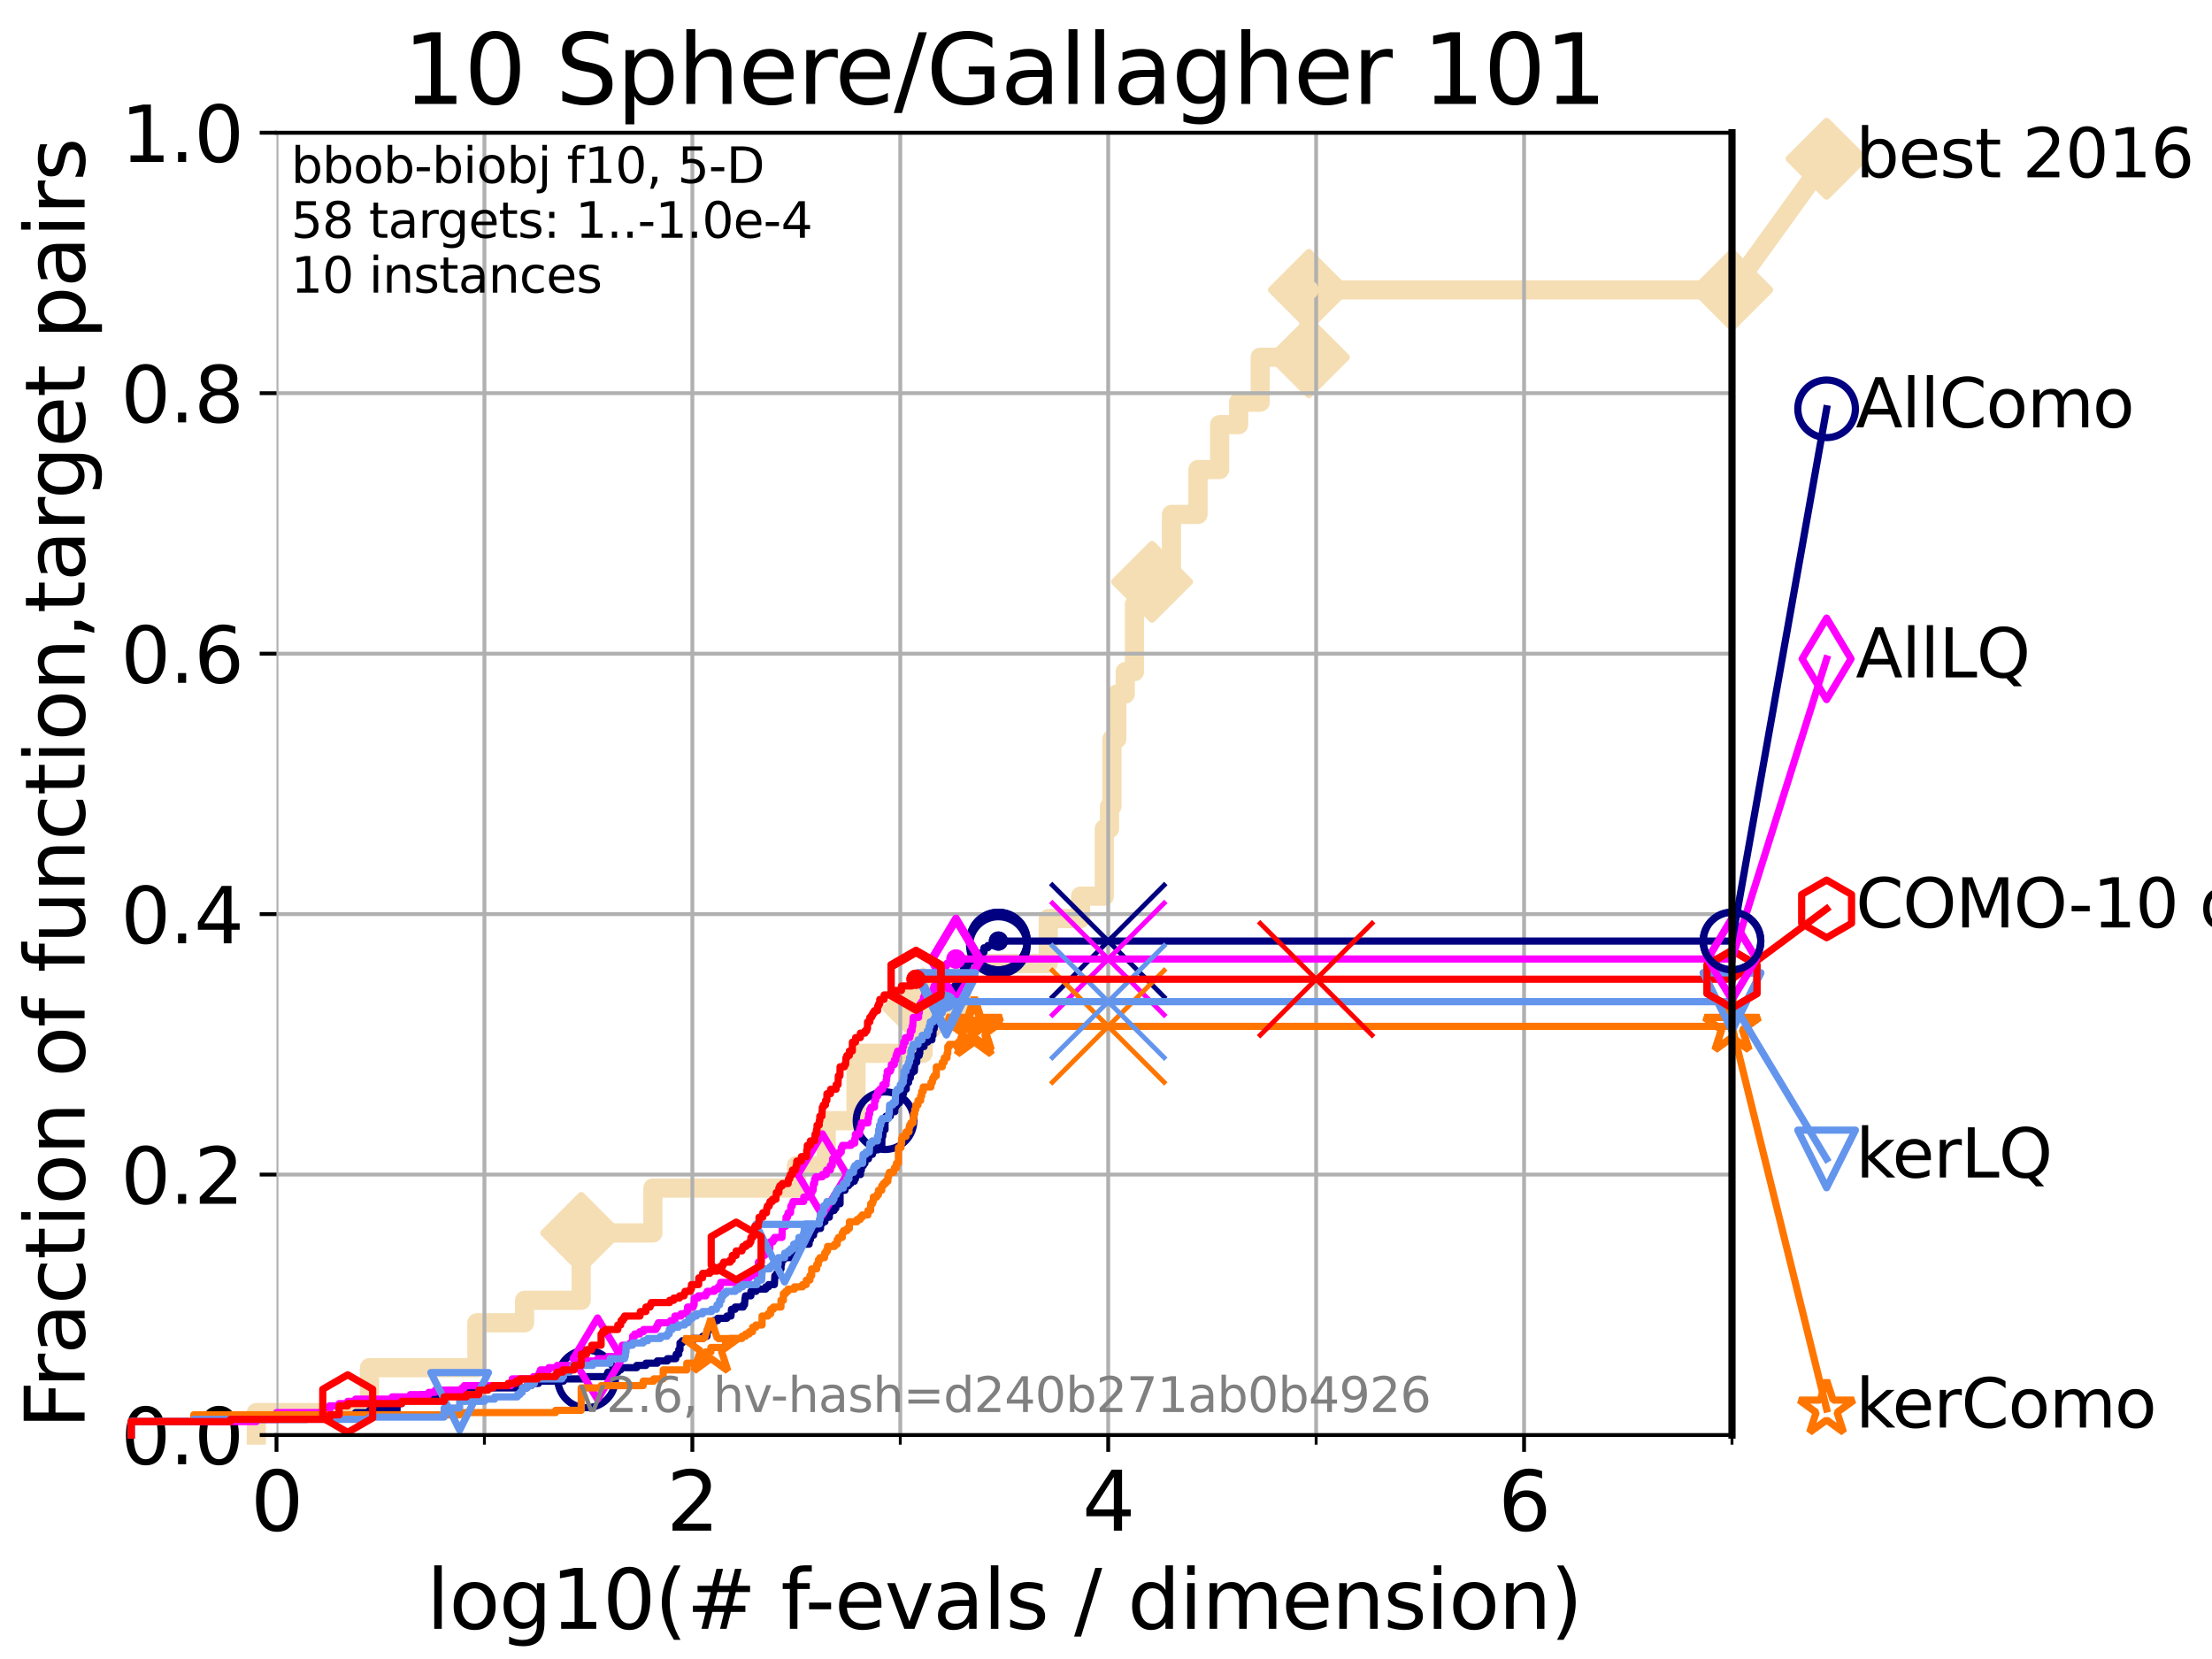 <?xml version="1.0" encoding="utf-8" standalone="no"?>
<!DOCTYPE svg PUBLIC "-//W3C//DTD SVG 1.1//EN"
  "http://www.w3.org/Graphics/SVG/1.1/DTD/svg11.dtd">
<svg xmlns:xlink="http://www.w3.org/1999/xlink" width="460.8pt" height="345.6pt" viewBox="0 0 460.8 345.6" xmlns="http://www.w3.org/2000/svg" version="1.1">
 <defs>
  <style type="text/css">*{stroke-linejoin: round; stroke-linecap: butt}</style>
 </defs>
 <g id="figure_1">
  <g id="patch_1">
   <path d="M 0 345.6 
L 460.8 345.6 
L 460.8 0 
L 0 0 
z
" style="fill: #ffffff"/>
  </g>
  <g id="axes_1">
   <g id="patch_2">
    <path d="M 57.6 298.944 
L 360.806 298.944 
L 360.806 27.648 
L 57.6 27.648 
z
" style="fill: #ffffff"/>
   </g>
   <g id="line2d_1">
    <path d="M 53.402 298.944 
L 53.402 294.266 
L 76.969 294.266 
L 76.969 284.911 
L 99.347 284.911 
L 99.347 275.556 
L 109.28 275.556 
L 109.28 270.879 
L 121.073 270.879 
L 121.073 256.846 
L 136.011 256.846 
L 136.011 247.491 
L 165.922 247.491 
L 165.922 242.814 
L 172.127 242.814 
L 172.127 233.459 
L 178.321 233.459 
L 178.321 219.426 
L 192.298 219.426 
L 192.298 210.071 
L 200.279 210.071 
L 200.279 200.716 
L 218.367 200.716 
L 218.367 191.361 
L 225.094 191.361 
L 225.094 186.684 
L 230.046 186.684 
L 230.046 172.651 
L 231.133 172.651 
L 231.133 167.974 
L 231.637 167.974 
L 231.637 153.941 
L 232.652 153.941 
L 232.652 144.586 
L 234.406 144.586 
L 234.406 139.908 
L 236.331 139.908 
L 236.331 125.876 
L 239.99 125.876 
L 239.99 121.198 
L 244.033 121.198 
L 244.033 107.166 
L 249.561 107.166 
L 249.561 97.811 
L 254.073 97.811 
L 254.073 88.456 
L 258.036 88.456 
L 258.036 83.778 
L 262.523 83.778 
L 262.523 74.423 
L 272.667 74.423 
L 272.667 60.391 
L 360.806 60.391 
" style="fill: none; stroke: #f5deb3; stroke-width: 4; stroke-linecap: square"/>
   </g>
   <g id="line2d_2">
    <defs>
     <path id="m7945b425e4" d="M -0 7.778 
L 7.778 0 
L 0 -7.778 
L -7.778 -0 
z
" style="stroke: #f5deb3; stroke-width: 1.5; stroke-linejoin: miter"/>
    </defs>
    <g>
     <use xlink:href="#m7945b425e4" x="121.073" y="256.846" style="fill: #f5deb3; stroke: #f5deb3; stroke-width: 1.5; stroke-linejoin: miter"/>
     <use xlink:href="#m7945b425e4" x="192.298" y="210.071" style="fill: #f5deb3; stroke: #f5deb3; stroke-width: 1.5; stroke-linejoin: miter"/>
     <use xlink:href="#m7945b425e4" x="239.99" y="121.198" style="fill: #f5deb3; stroke: #f5deb3; stroke-width: 1.5; stroke-linejoin: miter"/>
     <use xlink:href="#m7945b425e4" x="272.667" y="74.423" style="fill: #f5deb3; stroke: #f5deb3; stroke-width: 1.5; stroke-linejoin: miter"/>
     <use xlink:href="#m7945b425e4" x="272.667" y="60.391" style="fill: #f5deb3; stroke: #f5deb3; stroke-width: 1.5; stroke-linejoin: miter"/>
     <use xlink:href="#m7945b425e4" x="360.806" y="60.391" style="fill: #f5deb3; stroke: #f5deb3; stroke-width: 1.5; stroke-linejoin: miter"/>
    </g>
   </g>
   <g id="line2d_3">
    <path style="fill: none; stroke: #f5deb3; stroke-width: 4; stroke-linecap: square"/>
    <g/>
   </g>
   <g id="line2d_4">
    <path d="M 360.806 60.391 
L 380.515 33.074 
" style="fill: none; stroke: #f5deb3; stroke-width: 4; stroke-linecap: square"/>
    <g>
     <use xlink:href="#m7945b425e4" x="360.806" y="60.391" style="fill: #f5deb3; stroke: #f5deb3; stroke-width: 1.5; stroke-linejoin: miter"/>
     <use xlink:href="#m7945b425e4" x="380.515" y="33.074" style="fill: #f5deb3; stroke: #f5deb3; stroke-width: 1.5; stroke-linejoin: miter"/>
    </g>
   </g>
   <g id="matplotlib.axis_1">
    <g id="xtick_1">
     <g id="line2d_5">
      <path d="M 57.6 298.944 
L 57.6 27.648 
" clip-path="url(#p980bad2302)" style="fill: none; stroke: #b0b0b0; stroke-width: 0.8; stroke-linecap: square"/>
     </g>
     <g id="line2d_6">
      <defs>
       <path id="m53125ffa07" d="M 0 0 
L 0 3.5 
" style="stroke: #000000; stroke-width: 0.8"/>
      </defs>
      <g>
       <use xlink:href="#m53125ffa07" x="57.6" y="298.944" style="stroke: #000000; stroke-width: 0.8"/>
      </g>
     </g>
     <g id="text_1">
      <!-- 0 -->
      <g transform="translate(52.192 318.861) scale(0.17 -0.17)">
       <defs>
        <path id="DejaVuSans-30" d="M 2034 4250 
Q 1547 4250 1301 3770 
Q 1056 3291 1056 2328 
Q 1056 1369 1301 889 
Q 1547 409 2034 409 
Q 2525 409 2770 889 
Q 3016 1369 3016 2328 
Q 3016 3291 2770 3770 
Q 2525 4250 2034 4250 
z
M 2034 4750 
Q 2819 4750 3233 4129 
Q 3647 3509 3647 2328 
Q 3647 1150 3233 529 
Q 2819 -91 2034 -91 
Q 1250 -91 836 529 
Q 422 1150 422 2328 
Q 422 3509 836 4129 
Q 1250 4750 2034 4750 
z
" transform="scale(0.016)"/>
       </defs>
       <use xlink:href="#DejaVuSans-30"/>
      </g>
     </g>
    </g>
    <g id="xtick_2">
     <g id="line2d_7">
      <path d="M 144.23 298.944 
L 144.23 27.648 
" clip-path="url(#p980bad2302)" style="fill: none; stroke: #b0b0b0; stroke-width: 0.8; stroke-linecap: square"/>
     </g>
     <g id="line2d_8">
      <g>
       <use xlink:href="#m53125ffa07" x="144.23" y="298.944" style="stroke: #000000; stroke-width: 0.8"/>
      </g>
     </g>
     <g id="text_2">
      <!-- 2 -->
      <g transform="translate(138.822 318.861) scale(0.17 -0.17)">
       <defs>
        <path id="DejaVuSans-32" d="M 1228 531 
L 3431 531 
L 3431 0 
L 469 0 
L 469 531 
Q 828 903 1448 1529 
Q 2069 2156 2228 2338 
Q 2531 2678 2651 2914 
Q 2772 3150 2772 3378 
Q 2772 3750 2511 3984 
Q 2250 4219 1831 4219 
Q 1534 4219 1204 4116 
Q 875 4013 500 3803 
L 500 4441 
Q 881 4594 1212 4672 
Q 1544 4750 1819 4750 
Q 2544 4750 2975 4387 
Q 3406 4025 3406 3419 
Q 3406 3131 3298 2873 
Q 3191 2616 2906 2266 
Q 2828 2175 2409 1742 
Q 1991 1309 1228 531 
z
" transform="scale(0.016)"/>
       </defs>
       <use xlink:href="#DejaVuSans-32"/>
      </g>
     </g>
    </g>
    <g id="xtick_3">
     <g id="line2d_9">
      <path d="M 230.861 298.944 
L 230.861 27.648 
" clip-path="url(#p980bad2302)" style="fill: none; stroke: #b0b0b0; stroke-width: 0.8; stroke-linecap: square"/>
     </g>
     <g id="line2d_10">
      <g>
       <use xlink:href="#m53125ffa07" x="230.861" y="298.944" style="stroke: #000000; stroke-width: 0.8"/>
      </g>
     </g>
     <g id="text_3">
      <!-- 4 -->
      <g transform="translate(225.453 318.861) scale(0.17 -0.17)">
       <defs>
        <path id="DejaVuSans-34" d="M 2419 4116 
L 825 1625 
L 2419 1625 
L 2419 4116 
z
M 2253 4666 
L 3047 4666 
L 3047 1625 
L 3713 1625 
L 3713 1100 
L 3047 1100 
L 3047 0 
L 2419 0 
L 2419 1100 
L 313 1100 
L 313 1709 
L 2253 4666 
z
" transform="scale(0.016)"/>
       </defs>
       <use xlink:href="#DejaVuSans-34"/>
      </g>
     </g>
    </g>
    <g id="xtick_4">
     <g id="line2d_11">
      <path d="M 317.491 298.944 
L 317.491 27.648 
" clip-path="url(#p980bad2302)" style="fill: none; stroke: #b0b0b0; stroke-width: 0.8; stroke-linecap: square"/>
     </g>
     <g id="line2d_12">
      <g>
       <use xlink:href="#m53125ffa07" x="317.491" y="298.944" style="stroke: #000000; stroke-width: 0.8"/>
      </g>
     </g>
     <g id="text_4">
      <!-- 6 -->
      <g transform="translate(312.083 318.861) scale(0.17 -0.17)">
       <defs>
        <path id="DejaVuSans-36" d="M 2113 2584 
Q 1688 2584 1439 2293 
Q 1191 2003 1191 1497 
Q 1191 994 1439 701 
Q 1688 409 2113 409 
Q 2538 409 2786 701 
Q 3034 994 3034 1497 
Q 3034 2003 2786 2293 
Q 2538 2584 2113 2584 
z
M 3366 4563 
L 3366 3988 
Q 3128 4100 2886 4159 
Q 2644 4219 2406 4219 
Q 1781 4219 1451 3797 
Q 1122 3375 1075 2522 
Q 1259 2794 1537 2939 
Q 1816 3084 2150 3084 
Q 2853 3084 3261 2657 
Q 3669 2231 3669 1497 
Q 3669 778 3244 343 
Q 2819 -91 2113 -91 
Q 1303 -91 875 529 
Q 447 1150 447 2328 
Q 447 3434 972 4092 
Q 1497 4750 2381 4750 
Q 2619 4750 2861 4703 
Q 3103 4656 3366 4563 
z
" transform="scale(0.016)"/>
       </defs>
       <use xlink:href="#DejaVuSans-36"/>
      </g>
     </g>
    </g>
    <g id="xtick_5">
     <g id="line2d_13">
      <path d="M 100.915 298.944 
L 100.915 27.648 
" clip-path="url(#p980bad2302)" style="fill: none; stroke: #b0b0b0; stroke-width: 0.8; stroke-linecap: square"/>
     </g>
     <g id="line2d_14">
      <defs>
       <path id="m79c63e456b" d="M 0 0 
L 0 2 
" style="stroke: #000000; stroke-width: 0.6"/>
      </defs>
      <g>
       <use xlink:href="#m79c63e456b" x="100.915" y="298.944" style="stroke: #000000; stroke-width: 0.6"/>
      </g>
     </g>
    </g>
    <g id="xtick_6">
     <g id="line2d_15">
      <path d="M 187.546 298.944 
L 187.546 27.648 
" clip-path="url(#p980bad2302)" style="fill: none; stroke: #b0b0b0; stroke-width: 0.8; stroke-linecap: square"/>
     </g>
     <g id="line2d_16">
      <g>
       <use xlink:href="#m79c63e456b" x="187.546" y="298.944" style="stroke: #000000; stroke-width: 0.6"/>
      </g>
     </g>
    </g>
    <g id="xtick_7">
     <g id="line2d_17">
      <path d="M 274.176 298.944 
L 274.176 27.648 
" clip-path="url(#p980bad2302)" style="fill: none; stroke: #b0b0b0; stroke-width: 0.8; stroke-linecap: square"/>
     </g>
     <g id="line2d_18">
      <g>
       <use xlink:href="#m79c63e456b" x="274.176" y="298.944" style="stroke: #000000; stroke-width: 0.6"/>
      </g>
     </g>
    </g>
    <g id="xtick_8">
     <g id="line2d_19">
      <path d="M 360.806 298.944 
L 360.806 27.648 
" clip-path="url(#p980bad2302)" style="fill: none; stroke: #b0b0b0; stroke-width: 0.8; stroke-linecap: square"/>
     </g>
     <g id="line2d_20">
      <g>
       <use xlink:href="#m79c63e456b" x="360.806" y="298.944" style="stroke: #000000; stroke-width: 0.6"/>
      </g>
     </g>
    </g>
    <g id="text_5">
     <!-- log10(# f-evals / dimension) -->
     <g transform="translate(88.823 339.314) scale(0.17 -0.17)">
      <defs>
       <path id="DejaVuSans-6c" d="M 603 4863 
L 1178 4863 
L 1178 0 
L 603 0 
L 603 4863 
z
" transform="scale(0.016)"/>
       <path id="DejaVuSans-6f" d="M 1959 3097 
Q 1497 3097 1228 2736 
Q 959 2375 959 1747 
Q 959 1119 1226 758 
Q 1494 397 1959 397 
Q 2419 397 2687 759 
Q 2956 1122 2956 1747 
Q 2956 2369 2687 2733 
Q 2419 3097 1959 3097 
z
M 1959 3584 
Q 2709 3584 3137 3096 
Q 3566 2609 3566 1747 
Q 3566 888 3137 398 
Q 2709 -91 1959 -91 
Q 1206 -91 779 398 
Q 353 888 353 1747 
Q 353 2609 779 3096 
Q 1206 3584 1959 3584 
z
" transform="scale(0.016)"/>
       <path id="DejaVuSans-67" d="M 2906 1791 
Q 2906 2416 2648 2759 
Q 2391 3103 1925 3103 
Q 1463 3103 1205 2759 
Q 947 2416 947 1791 
Q 947 1169 1205 825 
Q 1463 481 1925 481 
Q 2391 481 2648 825 
Q 2906 1169 2906 1791 
z
M 3481 434 
Q 3481 -459 3084 -895 
Q 2688 -1331 1869 -1331 
Q 1566 -1331 1297 -1286 
Q 1028 -1241 775 -1147 
L 775 -588 
Q 1028 -725 1275 -790 
Q 1522 -856 1778 -856 
Q 2344 -856 2625 -561 
Q 2906 -266 2906 331 
L 2906 616 
Q 2728 306 2450 153 
Q 2172 0 1784 0 
Q 1141 0 747 490 
Q 353 981 353 1791 
Q 353 2603 747 3093 
Q 1141 3584 1784 3584 
Q 2172 3584 2450 3431 
Q 2728 3278 2906 2969 
L 2906 3500 
L 3481 3500 
L 3481 434 
z
" transform="scale(0.016)"/>
       <path id="DejaVuSans-31" d="M 794 531 
L 1825 531 
L 1825 4091 
L 703 3866 
L 703 4441 
L 1819 4666 
L 2450 4666 
L 2450 531 
L 3481 531 
L 3481 0 
L 794 0 
L 794 531 
z
" transform="scale(0.016)"/>
       <path id="DejaVuSans-28" d="M 1984 4856 
Q 1566 4138 1362 3434 
Q 1159 2731 1159 2009 
Q 1159 1288 1364 580 
Q 1569 -128 1984 -844 
L 1484 -844 
Q 1016 -109 783 600 
Q 550 1309 550 2009 
Q 550 2706 781 3412 
Q 1013 4119 1484 4856 
L 1984 4856 
z
" transform="scale(0.016)"/>
       <path id="DejaVuSans-23" d="M 3272 2816 
L 2363 2816 
L 2100 1772 
L 3016 1772 
L 3272 2816 
z
M 2803 4594 
L 2478 3297 
L 3391 3297 
L 3719 4594 
L 4219 4594 
L 3897 3297 
L 4872 3297 
L 4872 2816 
L 3775 2816 
L 3519 1772 
L 4513 1772 
L 4513 1294 
L 3397 1294 
L 3072 0 
L 2572 0 
L 2894 1294 
L 1978 1294 
L 1656 0 
L 1153 0 
L 1478 1294 
L 494 1294 
L 494 1772 
L 1594 1772 
L 1856 2816 
L 850 2816 
L 850 3297 
L 1978 3297 
L 2297 4594 
L 2803 4594 
z
" transform="scale(0.016)"/>
       <path id="DejaVuSans-20" transform="scale(0.016)"/>
       <path id="DejaVuSans-66" d="M 2375 4863 
L 2375 4384 
L 1825 4384 
Q 1516 4384 1395 4259 
Q 1275 4134 1275 3809 
L 1275 3500 
L 2222 3500 
L 2222 3053 
L 1275 3053 
L 1275 0 
L 697 0 
L 697 3053 
L 147 3053 
L 147 3500 
L 697 3500 
L 697 3744 
Q 697 4328 969 4595 
Q 1241 4863 1831 4863 
L 2375 4863 
z
" transform="scale(0.016)"/>
       <path id="DejaVuSans-2d" d="M 313 2009 
L 1997 2009 
L 1997 1497 
L 313 1497 
L 313 2009 
z
" transform="scale(0.016)"/>
       <path id="DejaVuSans-65" d="M 3597 1894 
L 3597 1613 
L 953 1613 
Q 991 1019 1311 708 
Q 1631 397 2203 397 
Q 2534 397 2845 478 
Q 3156 559 3463 722 
L 3463 178 
Q 3153 47 2828 -22 
Q 2503 -91 2169 -91 
Q 1331 -91 842 396 
Q 353 884 353 1716 
Q 353 2575 817 3079 
Q 1281 3584 2069 3584 
Q 2775 3584 3186 3129 
Q 3597 2675 3597 1894 
z
M 3022 2063 
Q 3016 2534 2758 2815 
Q 2500 3097 2075 3097 
Q 1594 3097 1305 2825 
Q 1016 2553 972 2059 
L 3022 2063 
z
" transform="scale(0.016)"/>
       <path id="DejaVuSans-76" d="M 191 3500 
L 800 3500 
L 1894 563 
L 2988 3500 
L 3597 3500 
L 2284 0 
L 1503 0 
L 191 3500 
z
" transform="scale(0.016)"/>
       <path id="DejaVuSans-61" d="M 2194 1759 
Q 1497 1759 1228 1600 
Q 959 1441 959 1056 
Q 959 750 1161 570 
Q 1363 391 1709 391 
Q 2188 391 2477 730 
Q 2766 1069 2766 1631 
L 2766 1759 
L 2194 1759 
z
M 3341 1997 
L 3341 0 
L 2766 0 
L 2766 531 
Q 2569 213 2275 61 
Q 1981 -91 1556 -91 
Q 1019 -91 701 211 
Q 384 513 384 1019 
Q 384 1609 779 1909 
Q 1175 2209 1959 2209 
L 2766 2209 
L 2766 2266 
Q 2766 2663 2505 2880 
Q 2244 3097 1772 3097 
Q 1472 3097 1187 3025 
Q 903 2953 641 2809 
L 641 3341 
Q 956 3463 1253 3523 
Q 1550 3584 1831 3584 
Q 2591 3584 2966 3190 
Q 3341 2797 3341 1997 
z
" transform="scale(0.016)"/>
       <path id="DejaVuSans-73" d="M 2834 3397 
L 2834 2853 
Q 2591 2978 2328 3040 
Q 2066 3103 1784 3103 
Q 1356 3103 1142 2972 
Q 928 2841 928 2578 
Q 928 2378 1081 2264 
Q 1234 2150 1697 2047 
L 1894 2003 
Q 2506 1872 2764 1633 
Q 3022 1394 3022 966 
Q 3022 478 2636 193 
Q 2250 -91 1575 -91 
Q 1294 -91 989 -36 
Q 684 19 347 128 
L 347 722 
Q 666 556 975 473 
Q 1284 391 1588 391 
Q 1994 391 2212 530 
Q 2431 669 2431 922 
Q 2431 1156 2273 1281 
Q 2116 1406 1581 1522 
L 1381 1569 
Q 847 1681 609 1914 
Q 372 2147 372 2553 
Q 372 3047 722 3315 
Q 1072 3584 1716 3584 
Q 2034 3584 2315 3537 
Q 2597 3491 2834 3397 
z
" transform="scale(0.016)"/>
       <path id="DejaVuSans-2f" d="M 1625 4666 
L 2156 4666 
L 531 -594 
L 0 -594 
L 1625 4666 
z
" transform="scale(0.016)"/>
       <path id="DejaVuSans-64" d="M 2906 2969 
L 2906 4863 
L 3481 4863 
L 3481 0 
L 2906 0 
L 2906 525 
Q 2725 213 2448 61 
Q 2172 -91 1784 -91 
Q 1150 -91 751 415 
Q 353 922 353 1747 
Q 353 2572 751 3078 
Q 1150 3584 1784 3584 
Q 2172 3584 2448 3432 
Q 2725 3281 2906 2969 
z
M 947 1747 
Q 947 1113 1208 752 
Q 1469 391 1925 391 
Q 2381 391 2643 752 
Q 2906 1113 2906 1747 
Q 2906 2381 2643 2742 
Q 2381 3103 1925 3103 
Q 1469 3103 1208 2742 
Q 947 2381 947 1747 
z
" transform="scale(0.016)"/>
       <path id="DejaVuSans-69" d="M 603 3500 
L 1178 3500 
L 1178 0 
L 603 0 
L 603 3500 
z
M 603 4863 
L 1178 4863 
L 1178 4134 
L 603 4134 
L 603 4863 
z
" transform="scale(0.016)"/>
       <path id="DejaVuSans-6d" d="M 3328 2828 
Q 3544 3216 3844 3400 
Q 4144 3584 4550 3584 
Q 5097 3584 5394 3201 
Q 5691 2819 5691 2113 
L 5691 0 
L 5113 0 
L 5113 2094 
Q 5113 2597 4934 2840 
Q 4756 3084 4391 3084 
Q 3944 3084 3684 2787 
Q 3425 2491 3425 1978 
L 3425 0 
L 2847 0 
L 2847 2094 
Q 2847 2600 2669 2842 
Q 2491 3084 2119 3084 
Q 1678 3084 1418 2786 
Q 1159 2488 1159 1978 
L 1159 0 
L 581 0 
L 581 3500 
L 1159 3500 
L 1159 2956 
Q 1356 3278 1631 3431 
Q 1906 3584 2284 3584 
Q 2666 3584 2933 3390 
Q 3200 3197 3328 2828 
z
" transform="scale(0.016)"/>
       <path id="DejaVuSans-6e" d="M 3513 2113 
L 3513 0 
L 2938 0 
L 2938 2094 
Q 2938 2591 2744 2837 
Q 2550 3084 2163 3084 
Q 1697 3084 1428 2787 
Q 1159 2491 1159 1978 
L 1159 0 
L 581 0 
L 581 3500 
L 1159 3500 
L 1159 2956 
Q 1366 3272 1645 3428 
Q 1925 3584 2291 3584 
Q 2894 3584 3203 3211 
Q 3513 2838 3513 2113 
z
" transform="scale(0.016)"/>
       <path id="DejaVuSans-29" d="M 513 4856 
L 1013 4856 
Q 1481 4119 1714 3412 
Q 1947 2706 1947 2009 
Q 1947 1309 1714 600 
Q 1481 -109 1013 -844 
L 513 -844 
Q 928 -128 1133 580 
Q 1338 1288 1338 2009 
Q 1338 2731 1133 3434 
Q 928 4138 513 4856 
z
" transform="scale(0.016)"/>
      </defs>
      <use xlink:href="#DejaVuSans-6c"/>
      <use xlink:href="#DejaVuSans-6f" x="27.783"/>
      <use xlink:href="#DejaVuSans-67" x="88.965"/>
      <use xlink:href="#DejaVuSans-31" x="152.441"/>
      <use xlink:href="#DejaVuSans-30" x="216.064"/>
      <use xlink:href="#DejaVuSans-28" x="279.688"/>
      <use xlink:href="#DejaVuSans-23" x="318.701"/>
      <use xlink:href="#DejaVuSans-20" x="402.49"/>
      <use xlink:href="#DejaVuSans-66" x="434.277"/>
      <use xlink:href="#DejaVuSans-2d" x="463.982"/>
      <use xlink:href="#DejaVuSans-65" x="500.066"/>
      <use xlink:href="#DejaVuSans-76" x="561.59"/>
      <use xlink:href="#DejaVuSans-61" x="620.77"/>
      <use xlink:href="#DejaVuSans-6c" x="682.049"/>
      <use xlink:href="#DejaVuSans-73" x="709.832"/>
      <use xlink:href="#DejaVuSans-20" x="761.932"/>
      <use xlink:href="#DejaVuSans-2f" x="793.719"/>
      <use xlink:href="#DejaVuSans-20" x="827.41"/>
      <use xlink:href="#DejaVuSans-64" x="859.197"/>
      <use xlink:href="#DejaVuSans-69" x="922.674"/>
      <use xlink:href="#DejaVuSans-6d" x="950.457"/>
      <use xlink:href="#DejaVuSans-65" x="1047.869"/>
      <use xlink:href="#DejaVuSans-6e" x="1109.393"/>
      <use xlink:href="#DejaVuSans-73" x="1172.771"/>
      <use xlink:href="#DejaVuSans-69" x="1224.871"/>
      <use xlink:href="#DejaVuSans-6f" x="1252.654"/>
      <use xlink:href="#DejaVuSans-6e" x="1313.836"/>
      <use xlink:href="#DejaVuSans-29" x="1377.215"/>
     </g>
    </g>
   </g>
   <g id="matplotlib.axis_2">
    <g id="ytick_1">
     <g id="line2d_21">
      <path d="M 57.6 298.944 
L 360.806 298.944 
" clip-path="url(#p980bad2302)" style="fill: none; stroke: #b0b0b0; stroke-width: 0.8; stroke-linecap: square"/>
     </g>
     <g id="line2d_22">
      <defs>
       <path id="mfea0aa52a8" d="M 0 0 
L -3.5 0 
" style="stroke: #000000; stroke-width: 0.8"/>
      </defs>
      <g>
       <use xlink:href="#mfea0aa52a8" x="57.6" y="298.944" style="stroke: #000000; stroke-width: 0.8"/>
      </g>
     </g>
     <g id="text_6">
      <!-- 0.0 -->
      <g transform="translate(25.155 305.023) scale(0.16 -0.16)">
       <defs>
        <path id="DejaVuSans-2e" d="M 684 794 
L 1344 794 
L 1344 0 
L 684 0 
L 684 794 
z
" transform="scale(0.016)"/>
       </defs>
       <use xlink:href="#DejaVuSans-30"/>
       <use xlink:href="#DejaVuSans-2e" x="63.623"/>
       <use xlink:href="#DejaVuSans-30" x="95.41"/>
      </g>
     </g>
    </g>
    <g id="ytick_2">
     <g id="line2d_23">
      <path d="M 57.6 244.685 
L 360.806 244.685 
" clip-path="url(#p980bad2302)" style="fill: none; stroke: #b0b0b0; stroke-width: 0.8; stroke-linecap: square"/>
     </g>
     <g id="line2d_24">
      <g>
       <use xlink:href="#mfea0aa52a8" x="57.6" y="244.685" style="stroke: #000000; stroke-width: 0.8"/>
      </g>
     </g>
     <g id="text_7">
      <!-- 0.2 -->
      <g transform="translate(25.155 250.764) scale(0.16 -0.16)">
       <use xlink:href="#DejaVuSans-30"/>
       <use xlink:href="#DejaVuSans-2e" x="63.623"/>
       <use xlink:href="#DejaVuSans-32" x="95.41"/>
      </g>
     </g>
    </g>
    <g id="ytick_3">
     <g id="line2d_25">
      <path d="M 57.6 190.426 
L 360.806 190.426 
" clip-path="url(#p980bad2302)" style="fill: none; stroke: #b0b0b0; stroke-width: 0.8; stroke-linecap: square"/>
     </g>
     <g id="line2d_26">
      <g>
       <use xlink:href="#mfea0aa52a8" x="57.6" y="190.426" style="stroke: #000000; stroke-width: 0.8"/>
      </g>
     </g>
     <g id="text_8">
      <!-- 0.4 -->
      <g transform="translate(25.155 196.504) scale(0.16 -0.16)">
       <use xlink:href="#DejaVuSans-30"/>
       <use xlink:href="#DejaVuSans-2e" x="63.623"/>
       <use xlink:href="#DejaVuSans-34" x="95.41"/>
      </g>
     </g>
    </g>
    <g id="ytick_4">
     <g id="line2d_27">
      <path d="M 57.6 136.166 
L 360.806 136.166 
" clip-path="url(#p980bad2302)" style="fill: none; stroke: #b0b0b0; stroke-width: 0.8; stroke-linecap: square"/>
     </g>
     <g id="line2d_28">
      <g>
       <use xlink:href="#mfea0aa52a8" x="57.6" y="136.166" style="stroke: #000000; stroke-width: 0.8"/>
      </g>
     </g>
     <g id="text_9">
      <!-- 0.6 -->
      <g transform="translate(25.155 142.245) scale(0.16 -0.16)">
       <use xlink:href="#DejaVuSans-30"/>
       <use xlink:href="#DejaVuSans-2e" x="63.623"/>
       <use xlink:href="#DejaVuSans-36" x="95.41"/>
      </g>
     </g>
    </g>
    <g id="ytick_5">
     <g id="line2d_29">
      <path d="M 57.6 81.907 
L 360.806 81.907 
" clip-path="url(#p980bad2302)" style="fill: none; stroke: #b0b0b0; stroke-width: 0.8; stroke-linecap: square"/>
     </g>
     <g id="line2d_30">
      <g>
       <use xlink:href="#mfea0aa52a8" x="57.6" y="81.907" style="stroke: #000000; stroke-width: 0.8"/>
      </g>
     </g>
     <g id="text_10">
      <!-- 0.8 -->
      <g transform="translate(25.155 87.986) scale(0.16 -0.16)">
       <defs>
        <path id="DejaVuSans-38" d="M 2034 2216 
Q 1584 2216 1326 1975 
Q 1069 1734 1069 1313 
Q 1069 891 1326 650 
Q 1584 409 2034 409 
Q 2484 409 2743 651 
Q 3003 894 3003 1313 
Q 3003 1734 2745 1975 
Q 2488 2216 2034 2216 
z
M 1403 2484 
Q 997 2584 770 2862 
Q 544 3141 544 3541 
Q 544 4100 942 4425 
Q 1341 4750 2034 4750 
Q 2731 4750 3128 4425 
Q 3525 4100 3525 3541 
Q 3525 3141 3298 2862 
Q 3072 2584 2669 2484 
Q 3125 2378 3379 2068 
Q 3634 1759 3634 1313 
Q 3634 634 3220 271 
Q 2806 -91 2034 -91 
Q 1263 -91 848 271 
Q 434 634 434 1313 
Q 434 1759 690 2068 
Q 947 2378 1403 2484 
z
M 1172 3481 
Q 1172 3119 1398 2916 
Q 1625 2713 2034 2713 
Q 2441 2713 2670 2916 
Q 2900 3119 2900 3481 
Q 2900 3844 2670 4047 
Q 2441 4250 2034 4250 
Q 1625 4250 1398 4047 
Q 1172 3844 1172 3481 
z
" transform="scale(0.016)"/>
       </defs>
       <use xlink:href="#DejaVuSans-30"/>
       <use xlink:href="#DejaVuSans-2e" x="63.623"/>
       <use xlink:href="#DejaVuSans-38" x="95.41"/>
      </g>
     </g>
    </g>
    <g id="ytick_6">
     <g id="line2d_31">
      <path d="M 57.6 27.648 
L 360.806 27.648 
" clip-path="url(#p980bad2302)" style="fill: none; stroke: #b0b0b0; stroke-width: 0.8; stroke-linecap: square"/>
     </g>
     <g id="line2d_32">
      <g>
       <use xlink:href="#mfea0aa52a8" x="57.6" y="27.648" style="stroke: #000000; stroke-width: 0.8"/>
      </g>
     </g>
     <g id="text_11">
      <!-- 1.0 -->
      <g transform="translate(25.155 33.727) scale(0.16 -0.16)">
       <use xlink:href="#DejaVuSans-31"/>
       <use xlink:href="#DejaVuSans-2e" x="63.623"/>
       <use xlink:href="#DejaVuSans-30" x="95.41"/>
      </g>
     </g>
    </g>
    <g id="text_12">
     <!-- Fraction of function,target pairs -->
     <g transform="translate(17.62 297.681) rotate(-90) scale(0.17 -0.17)">
      <defs>
       <path id="DejaVuSans-46" d="M 628 4666 
L 3309 4666 
L 3309 4134 
L 1259 4134 
L 1259 2759 
L 3109 2759 
L 3109 2228 
L 1259 2228 
L 1259 0 
L 628 0 
L 628 4666 
z
" transform="scale(0.016)"/>
       <path id="DejaVuSans-72" d="M 2631 2963 
Q 2534 3019 2420 3045 
Q 2306 3072 2169 3072 
Q 1681 3072 1420 2755 
Q 1159 2438 1159 1844 
L 1159 0 
L 581 0 
L 581 3500 
L 1159 3500 
L 1159 2956 
Q 1341 3275 1631 3429 
Q 1922 3584 2338 3584 
Q 2397 3584 2469 3576 
Q 2541 3569 2628 3553 
L 2631 2963 
z
" transform="scale(0.016)"/>
       <path id="DejaVuSans-63" d="M 3122 3366 
L 3122 2828 
Q 2878 2963 2633 3030 
Q 2388 3097 2138 3097 
Q 1578 3097 1268 2742 
Q 959 2388 959 1747 
Q 959 1106 1268 751 
Q 1578 397 2138 397 
Q 2388 397 2633 464 
Q 2878 531 3122 666 
L 3122 134 
Q 2881 22 2623 -34 
Q 2366 -91 2075 -91 
Q 1284 -91 818 406 
Q 353 903 353 1747 
Q 353 2603 823 3093 
Q 1294 3584 2113 3584 
Q 2378 3584 2631 3529 
Q 2884 3475 3122 3366 
z
" transform="scale(0.016)"/>
       <path id="DejaVuSans-74" d="M 1172 4494 
L 1172 3500 
L 2356 3500 
L 2356 3053 
L 1172 3053 
L 1172 1153 
Q 1172 725 1289 603 
Q 1406 481 1766 481 
L 2356 481 
L 2356 0 
L 1766 0 
Q 1100 0 847 248 
Q 594 497 594 1153 
L 594 3053 
L 172 3053 
L 172 3500 
L 594 3500 
L 594 4494 
L 1172 4494 
z
" transform="scale(0.016)"/>
       <path id="DejaVuSans-75" d="M 544 1381 
L 544 3500 
L 1119 3500 
L 1119 1403 
Q 1119 906 1312 657 
Q 1506 409 1894 409 
Q 2359 409 2629 706 
Q 2900 1003 2900 1516 
L 2900 3500 
L 3475 3500 
L 3475 0 
L 2900 0 
L 2900 538 
Q 2691 219 2414 64 
Q 2138 -91 1772 -91 
Q 1169 -91 856 284 
Q 544 659 544 1381 
z
M 1991 3584 
L 1991 3584 
z
" transform="scale(0.016)"/>
       <path id="DejaVuSans-2c" d="M 750 794 
L 1409 794 
L 1409 256 
L 897 -744 
L 494 -744 
L 750 256 
L 750 794 
z
" transform="scale(0.016)"/>
       <path id="DejaVuSans-70" d="M 1159 525 
L 1159 -1331 
L 581 -1331 
L 581 3500 
L 1159 3500 
L 1159 2969 
Q 1341 3281 1617 3432 
Q 1894 3584 2278 3584 
Q 2916 3584 3314 3078 
Q 3713 2572 3713 1747 
Q 3713 922 3314 415 
Q 2916 -91 2278 -91 
Q 1894 -91 1617 61 
Q 1341 213 1159 525 
z
M 3116 1747 
Q 3116 2381 2855 2742 
Q 2594 3103 2138 3103 
Q 1681 3103 1420 2742 
Q 1159 2381 1159 1747 
Q 1159 1113 1420 752 
Q 1681 391 2138 391 
Q 2594 391 2855 752 
Q 3116 1113 3116 1747 
z
" transform="scale(0.016)"/>
      </defs>
      <use xlink:href="#DejaVuSans-46"/>
      <use xlink:href="#DejaVuSans-72" x="50.27"/>
      <use xlink:href="#DejaVuSans-61" x="91.383"/>
      <use xlink:href="#DejaVuSans-63" x="152.662"/>
      <use xlink:href="#DejaVuSans-74" x="207.643"/>
      <use xlink:href="#DejaVuSans-69" x="246.852"/>
      <use xlink:href="#DejaVuSans-6f" x="274.635"/>
      <use xlink:href="#DejaVuSans-6e" x="335.816"/>
      <use xlink:href="#DejaVuSans-20" x="399.195"/>
      <use xlink:href="#DejaVuSans-6f" x="430.982"/>
      <use xlink:href="#DejaVuSans-66" x="492.164"/>
      <use xlink:href="#DejaVuSans-20" x="527.369"/>
      <use xlink:href="#DejaVuSans-66" x="559.156"/>
      <use xlink:href="#DejaVuSans-75" x="594.361"/>
      <use xlink:href="#DejaVuSans-6e" x="657.74"/>
      <use xlink:href="#DejaVuSans-63" x="721.119"/>
      <use xlink:href="#DejaVuSans-74" x="776.1"/>
      <use xlink:href="#DejaVuSans-69" x="815.309"/>
      <use xlink:href="#DejaVuSans-6f" x="843.092"/>
      <use xlink:href="#DejaVuSans-6e" x="904.273"/>
      <use xlink:href="#DejaVuSans-2c" x="967.652"/>
      <use xlink:href="#DejaVuSans-74" x="999.439"/>
      <use xlink:href="#DejaVuSans-61" x="1038.648"/>
      <use xlink:href="#DejaVuSans-72" x="1099.928"/>
      <use xlink:href="#DejaVuSans-67" x="1139.291"/>
      <use xlink:href="#DejaVuSans-65" x="1202.768"/>
      <use xlink:href="#DejaVuSans-74" x="1264.291"/>
      <use xlink:href="#DejaVuSans-20" x="1303.5"/>
      <use xlink:href="#DejaVuSans-70" x="1335.287"/>
      <use xlink:href="#DejaVuSans-61" x="1398.764"/>
      <use xlink:href="#DejaVuSans-69" x="1460.043"/>
      <use xlink:href="#DejaVuSans-72" x="1487.826"/>
      <use xlink:href="#DejaVuSans-73" x="1528.939"/>
     </g>
    </g>
   </g>
   <g id="line2d_33">
    <defs>
     <path id="mad7908d608" d="M 0 1.5 
C 0.398 1.5 0.779 1.342 1.061 1.061 
C 1.342 0.779 1.5 0.398 1.5 0 
C 1.5 -0.398 1.342 -0.779 1.061 -1.061 
C 0.779 -1.342 0.398 -1.5 0 -1.5 
C -0.398 -1.5 -0.779 -1.342 -1.061 -1.061 
C -1.342 -0.779 -1.5 -0.398 -1.5 0 
C -1.5 0.398 -1.342 0.779 -1.061 1.061 
C -0.779 1.342 -0.398 1.5 0 1.5 
z
" style="stroke: #f5deb3"/>
    </defs>
    <g>
     <use xlink:href="#mad7908d608" x="272.667" y="60.391" style="fill: #f5deb3; stroke: #f5deb3"/>
     <use xlink:href="#mad7908d608" x="272.667" y="60.391" style="fill: #f5deb3; stroke: #f5deb3"/>
    </g>
   </g>
   <g id="line2d_34">
    <defs>
     <path id="m297d1c888b" d="M 0 1.5 
C 0.398 1.5 0.779 1.342 1.061 1.061 
C 1.342 0.779 1.5 0.398 1.5 0 
C 1.5 -0.398 1.342 -0.779 1.061 -1.061 
C 0.779 -1.342 0.398 -1.5 0 -1.5 
C -0.398 -1.5 -0.779 -1.342 -1.061 -1.061 
C -1.342 -0.779 -1.5 -0.398 -1.5 0 
C -1.5 0.398 -1.342 0.779 -1.061 1.061 
C -0.779 1.342 -0.398 1.5 0 1.5 
z
" style="stroke: #000080"/>
    </defs>
    <g>
     <use xlink:href="#m297d1c888b" x="207.984" y="196.039" style="fill: #000080; stroke: #000080"/>
     <use xlink:href="#m297d1c888b" x="207.984" y="196.039" style="fill: #000080; stroke: #000080"/>
    </g>
   </g>
   <g id="line2d_35">
    <path d="M 27.324 298.944 
L 27.324 296.137 
L 47.991 296.137 
L 47.991 295.67 
L 63.93 295.67 
L 63.93 295.202 
L 66.441 295.202 
L 66.441 294.734 
L 74.069 294.734 
L 74.069 294.266 
L 76.969 294.266 
L 76.969 293.799 
L 82.713 293.799 
L 82.713 292.395 
L 83.678 292.395 
L 83.678 291.46 
L 87.876 291.46 
L 87.876 290.524 
L 93.66 290.524 
L 93.66 289.589 
L 96.718 289.589 
L 96.718 289.121 
L 109.757 289.121 
L 109.757 288.653 
L 110.675 288.653 
L 110.675 288.186 
L 112.18 288.186 
L 112.18 287.718 
L 117.384 287.718 
L 117.384 287.25 
L 122.199 287.25 
L 122.199 286.782 
L 126.421 286.782 
L 126.421 286.315 
L 126.614 286.315 
L 126.614 285.847 
L 128.701 285.847 
L 128.701 285.379 
L 129.293 285.379 
L 129.293 284.911 
L 132.639 284.911 
L 132.639 284.444 
L 134.558 284.444 
L 134.558 283.976 
L 136.92 283.976 
L 136.92 283.508 
L 139.018 283.508 
L 139.018 283.04 
L 140.771 283.04 
L 140.861 282.105 
L 141.393 282.105 
L 141.393 281.169 
L 141.654 281.169 
L 141.654 279.766 
L 142.123 279.766 
L 142.123 279.298 
L 144.343 279.298 
L 144.343 278.831 
L 146.396 278.831 
L 146.396 278.363 
L 147.28 278.363 
L 147.376 276.96 
L 148.033 276.96 
L 148.033 276.024 
L 148.608 276.024 
L 148.697 275.089 
L 149.51 275.089 
L 149.51 274.621 
L 151.427 274.621 
L 151.427 274.153 
L 152.279 274.153 
L 152.377 272.75 
L 153.142 272.75 
L 153.142 272.282 
L 154.822 272.282 
L 154.822 271.814 
L 155.099 271.814 
L 155.204 270.411 
L 155.288 270.411 
L 155.288 269.943 
L 156.423 269.943 
L 156.423 269.008 
L 157.513 269.008 
L 157.513 268.54 
L 159.519 268.54 
L 159.519 268.072 
L 160.11 268.072 
L 160.11 267.605 
L 161.316 267.605 
L 161.422 265.734 
L 161.781 265.734 
L 161.781 265.266 
L 162.306 265.266 
L 162.306 264.33 
L 162.705 264.33 
L 162.705 263.395 
L 162.817 263.395 
L 162.817 262.459 
L 163.246 262.459 
L 163.246 261.992 
L 164.733 261.992 
L 164.733 261.524 
L 164.884 261.524 
L 164.884 260.588 
L 165.429 260.588 
L 165.514 259.653 
L 165.671 259.653 
L 165.671 259.185 
L 168.555 259.185 
L 168.607 258.25 
L 168.832 258.25 
L 168.842 257.314 
L 169.482 257.314 
L 169.482 256.379 
L 169.861 256.379 
L 169.861 255.911 
L 170.929 255.911 
L 170.929 254.975 
L 171.218 254.975 
L 171.218 254.508 
L 171.852 254.508 
L 171.852 253.572 
L 172.765 253.572 
L 172.765 252.637 
L 172.987 252.637 
L 172.987 252.169 
L 173.778 252.169 
L 173.778 251.701 
L 174.119 251.701 
L 174.188 250.766 
L 175.004 250.766 
L 175.004 247.959 
L 176.031 247.959 
L 176.134 247.024 
L 176.766 247.024 
L 176.766 246.556 
L 177.24 246.556 
L 177.24 246.088 
L 177.974 246.088 
L 177.974 245.62 
L 178.198 245.62 
L 178.198 244.685 
L 179.244 244.685 
L 179.244 243.749 
L 179.448 243.749 
L 179.448 242.814 
L 179.865 242.814 
L 179.865 242.346 
L 180.185 242.346 
L 180.185 241.411 
L 180.927 241.411 
L 180.927 240.943 
L 181.05 240.943 
L 181.05 240.475 
L 181.744 240.475 
L 181.744 240.007 
L 181.912 240.007 
L 181.912 239.54 
L 182.867 239.54 
L 182.867 238.604 
L 183.697 238.604 
L 183.716 236.733 
L 183.895 236.733 
L 184 235.33 
L 184.368 235.33 
L 184.368 233.459 
L 184.55 233.459 
L 184.563 232.523 
L 185.471 232.523 
L 185.471 231.588 
L 186.406 231.588 
L 186.406 230.652 
L 186.593 230.652 
L 186.593 230.184 
L 186.918 230.184 
L 186.918 229.717 
L 187.413 229.717 
L 187.413 228.781 
L 187.647 228.781 
L 187.647 227.846 
L 188.229 227.846 
L 188.229 226.91 
L 188.78 226.91 
L 188.794 225.507 
L 189.28 225.507 
L 189.28 224.571 
L 189.627 224.571 
L 189.671 223.636 
L 189.901 223.636 
L 189.901 223.168 
L 190.477 223.168 
L 190.579 221.297 
L 190.969 221.297 
L 190.994 219.894 
L 191.492 219.894 
L 191.492 219.426 
L 191.607 219.426 
L 191.65 218.023 
L 192.504 218.023 
L 192.504 217.087 
L 193.241 217.087 
L 193.241 216.62 
L 194.134 216.62 
L 194.134 215.684 
L 194.34 215.684 
L 194.405 214.281 
L 194.61 214.281 
L 194.621 213.345 
L 195.047 213.345 
L 195.08 211.942 
L 195.308 211.942 
L 195.308 211.007 
L 195.477 211.007 
L 195.477 210.071 
L 195.617 210.071 
L 195.683 209.136 
L 196.248 209.136 
L 196.248 208.2 
L 197.222 208.2 
L 197.222 207.265 
L 198.374 207.265 
L 198.374 206.797 
L 198.85 206.797 
L 198.858 205.394 
L 199.481 205.394 
L 199.481 204.926 
L 199.787 204.926 
L 199.893 203.523 
L 200.318 203.523 
L 200.318 203.055 
L 200.528 203.055 
L 200.528 202.587 
L 200.716 202.587 
L 200.716 201.652 
L 201.359 201.652 
L 201.359 201.184 
L 201.62 201.184 
L 201.62 200.248 
L 202.859 200.248 
L 202.859 199.313 
L 204.013 199.313 
L 204.013 198.845 
L 204.568 198.845 
L 204.568 198.377 
L 204.979 198.377 
L 204.979 197.442 
L 205.779 197.442 
L 205.779 196.974 
L 207.984 196.974 
L 207.984 196.039 
L 360.806 196.039 
L 360.806 196.039 
" style="fill: none; stroke: #000080; stroke-width: 1.5; stroke-linecap: square"/>
   </g>
   <g id="line2d_36">
    <defs>
     <path id="m53e0c12579" d="M 0 6 
C 1.591 6 3.117 5.368 4.243 4.243 
C 5.368 3.117 6 1.591 6 0 
C 6 -1.591 5.368 -3.117 4.243 -4.243 
C 3.117 -5.368 1.591 -6 0 -6 
C -1.591 -6 -3.117 -5.368 -4.243 -4.243 
C -5.368 -3.117 -6 -1.591 -6 0 
C -6 1.591 -5.368 3.117 -4.243 4.243 
C -3.117 5.368 -1.591 6 0 6 
z
" style="stroke: #000080; stroke-width: 1.5"/>
    </defs>
    <g>
     <use xlink:href="#m53e0c12579" x="122.199" y="287.25" style="fill-opacity: 0; stroke: #000080; stroke-width: 1.5"/>
     <use xlink:href="#m53e0c12579" x="184.368" y="233.459" style="fill-opacity: 0; stroke: #000080; stroke-width: 1.5"/>
     <use xlink:href="#m53e0c12579" x="207.984" y="196.974" style="fill-opacity: 0; stroke: #000080; stroke-width: 1.5"/>
     <use xlink:href="#m53e0c12579" x="207.984" y="196.039" style="fill-opacity: 0; stroke: #000080; stroke-width: 1.5"/>
     <use xlink:href="#m53e0c12579" x="207.984" y="196.039" style="fill-opacity: 0; stroke: #000080; stroke-width: 1.5"/>
     <use xlink:href="#m53e0c12579" x="360.806" y="196.039" style="fill-opacity: 0; stroke: #000080; stroke-width: 1.5"/>
    </g>
   </g>
   <g id="line2d_37">
    <path style="fill: none; stroke: #000080; stroke-width: 1.5; stroke-linecap: square"/>
    <g/>
   </g>
   <g id="line2d_38">
    <path d="M 230.866 196.039 
" clip-path="url(#p980bad2302)" style="fill: none; stroke: #000080; stroke-width: 1.5; stroke-linecap: square"/>
    <defs>
     <path id="meb9cbd828f" d="M -12 12 
L 12 -12 
M -12 -12 
L 12 12 
" style="stroke: #000080"/>
    </defs>
    <g clip-path="url(#p980bad2302)">
     <use xlink:href="#meb9cbd828f" x="230.866" y="196.039" style="fill: #000080; stroke: #000080"/>
    </g>
   </g>
   <g id="line2d_39">
    <defs>
     <path id="ma7f546ba2e" d="M 0 1.5 
C 0.398 1.5 0.779 1.342 1.061 1.061 
C 1.342 0.779 1.5 0.398 1.5 0 
C 1.5 -0.398 1.342 -0.779 1.061 -1.061 
C 0.779 -1.342 0.398 -1.5 0 -1.5 
C -0.398 -1.5 -0.779 -1.342 -1.061 -1.061 
C -1.342 -0.779 -1.5 -0.398 -1.5 0 
C -1.5 0.398 -1.342 0.779 -1.061 1.061 
C -0.779 1.342 -0.398 1.5 0 1.5 
z
" style="stroke: #ff00ff"/>
    </defs>
    <g>
     <use xlink:href="#ma7f546ba2e" x="199.143" y="199.781" style="fill: #ff00ff; stroke: #ff00ff"/>
     <use xlink:href="#ma7f546ba2e" x="199.143" y="199.781" style="fill: #ff00ff; stroke: #ff00ff"/>
    </g>
   </g>
   <g id="line2d_40">
    <path d="M 27.324 298.944 
L 27.324 296.137 
L 53.402 296.137 
L 53.402 295.67 
L 57.6 295.67 
L 57.6 294.266 
L 68.657 294.266 
L 68.657 292.863 
L 70.639 292.863 
L 70.639 292.395 
L 72.432 292.395 
L 72.432 291.928 
L 74.069 291.928 
L 74.069 291.46 
L 81.696 291.46 
L 81.696 290.992 
L 85.471 290.992 
L 85.471 290.524 
L 89.324 290.524 
L 89.324 290.057 
L 90.668 290.057 
L 90.668 289.589 
L 96.241 289.589 
L 96.241 289.121 
L 96.718 289.121 
L 96.718 288.653 
L 106.421 288.653 
L 106.421 288.186 
L 106.699 288.186 
L 106.699 287.25 
L 111.117 287.25 
L 111.117 286.782 
L 112.18 286.782 
L 112.18 286.315 
L 112.386 286.315 
L 112.386 285.847 
L 112.589 285.847 
L 112.589 285.379 
L 114.327 285.379 
L 114.327 284.911 
L 116.086 284.911 
L 116.086 284.444 
L 120.814 284.444 
L 120.814 283.976 
L 121.582 283.976 
L 121.582 283.508 
L 124.482 283.508 
L 124.482 283.04 
L 126.709 283.04 
L 126.709 282.573 
L 129.125 282.573 
L 129.125 281.637 
L 129.376 281.637 
L 129.376 281.169 
L 129.623 281.169 
L 129.623 280.234 
L 131.266 280.234 
L 131.266 279.766 
L 131.784 279.766 
L 131.784 278.363 
L 132.216 278.363 
L 132.216 277.895 
L 133.256 277.895 
L 133.256 277.427 
L 134.048 277.427 
L 134.048 276.96 
L 136.641 276.96 
L 136.641 276.492 
L 136.92 276.492 
L 136.92 276.024 
L 137.141 276.024 
L 137.141 275.556 
L 139.701 275.556 
L 139.701 275.089 
L 140.589 275.089 
L 140.589 274.153 
L 141.868 274.153 
L 141.868 273.685 
L 143.026 273.685 
L 143.026 273.218 
L 143.186 273.218 
L 143.226 272.282 
L 144.418 272.282 
L 144.418 271.814 
L 144.603 271.814 
L 144.64 270.411 
L 145.468 270.411 
L 145.468 269.943 
L 147.022 269.943 
L 147.022 269.476 
L 147.312 269.476 
L 147.312 269.008 
L 148.815 269.008 
L 148.815 268.54 
L 149.623 268.54 
L 149.623 268.072 
L 150.015 268.072 
L 150.125 267.137 
L 153.048 267.137 
L 153.048 266.669 
L 154.454 266.669 
L 154.454 266.201 
L 156.106 266.201 
L 156.106 265.734 
L 157.401 265.734 
L 157.401 264.33 
L 157.953 264.33 
L 157.989 262.927 
L 158.595 262.927 
L 158.595 261.524 
L 159.317 261.524 
L 159.317 261.056 
L 160.078 261.056 
L 160.11 260.121 
L 160.367 260.121 
L 160.367 258.717 
L 161.01 258.717 
L 161.01 258.25 
L 161.346 258.25 
L 161.346 257.782 
L 162.901 257.782 
L 162.971 255.443 
L 163.706 255.443 
L 163.746 253.572 
L 164.037 253.572 
L 164.037 253.104 
L 164.181 253.104 
L 164.181 252.637 
L 164.683 252.637 
L 164.759 251.233 
L 165.022 251.233 
L 165.022 250.766 
L 165.196 250.766 
L 165.196 250.298 
L 167.428 250.298 
L 167.428 249.362 
L 168.369 249.362 
L 168.369 248.895 
L 168.913 248.895 
L 168.913 248.427 
L 169.145 248.427 
L 169.145 247.959 
L 169.383 247.959 
L 169.462 246.556 
L 169.697 246.556 
L 169.697 245.62 
L 169.957 245.62 
L 169.957 245.153 
L 171.307 245.153 
L 171.307 244.685 
L 172.127 244.685 
L 172.187 243.749 
L 172.971 243.749 
L 172.971 242.814 
L 173.35 242.814 
L 173.446 241.411 
L 174.142 241.411 
L 174.142 240.943 
L 174.469 240.943 
L 174.469 240.475 
L 174.835 240.475 
L 174.835 240.007 
L 175.251 240.007 
L 175.251 239.072 
L 175.503 239.072 
L 175.503 238.604 
L 177.305 238.604 
L 177.305 238.136 
L 178.067 238.136 
L 178.067 237.201 
L 178.198 237.201 
L 178.198 236.265 
L 179.056 236.265 
L 179.056 235.33 
L 179.18 235.33 
L 179.18 234.862 
L 179.425 234.862 
L 179.425 233.927 
L 180.809 233.927 
L 180.809 232.991 
L 180.965 232.991 
L 180.965 232.056 
L 181.177 232.056 
L 181.177 231.12 
L 181.418 231.12 
L 181.418 230.652 
L 182.174 230.652 
L 182.194 229.249 
L 182.418 229.249 
L 182.418 228.313 
L 182.848 228.313 
L 182.848 227.378 
L 183.282 227.378 
L 183.282 226.91 
L 183.895 226.91 
L 183.895 225.975 
L 184.581 225.975 
L 184.581 225.039 
L 184.704 225.039 
L 184.704 224.104 
L 184.826 224.104 
L 184.826 223.168 
L 185.459 223.168 
L 185.459 222.7 
L 185.651 222.7 
L 185.68 221.765 
L 186.309 221.765 
L 186.309 220.829 
L 186.6 220.829 
L 186.656 219.894 
L 186.829 219.894 
L 186.829 219.426 
L 187 219.426 
L 187 218.958 
L 188.028 218.958 
L 188.028 218.023 
L 188.233 218.023 
L 188.233 217.087 
L 188.62 217.087 
L 188.62 216.152 
L 189.526 216.152 
L 189.526 215.684 
L 189.644 215.684 
L 189.644 214.749 
L 190.007 214.749 
L 190.01 213.813 
L 190.132 213.813 
L 190.24 211.942 
L 191.36 211.942 
L 191.36 211.007 
L 191.501 211.007 
L 191.501 210.071 
L 191.674 210.071 
L 191.674 209.136 
L 192.012 209.136 
L 192.012 208.668 
L 192.377 208.668 
L 192.377 207.732 
L 192.648 207.732 
L 192.648 206.797 
L 194.426 206.797 
L 194.426 205.861 
L 194.582 205.861 
L 194.582 205.394 
L 194.936 205.394 
L 194.936 204.926 
L 195.088 204.926 
L 195.088 203.99 
L 195.639 203.99 
L 195.639 203.055 
L 195.86 203.055 
L 195.86 202.587 
L 196.041 202.587 
L 196.041 202.119 
L 196.929 202.119 
L 196.929 201.184 
L 197.204 201.184 
L 197.204 200.716 
L 198.947 200.716 
L 198.947 200.248 
L 199.143 200.248 
L 199.143 199.781 
L 360.806 199.781 
L 360.806 199.781 
" style="fill: none; stroke: #ff00ff; stroke-width: 1.5; stroke-linecap: square"/>
   </g>
   <g id="line2d_41">
    <defs>
     <path id="m3d633fd62c" d="M -0 8.485 
L 5.091 0 
L 0 -8.485 
L -5.091 -0 
z
" style="stroke: #ff00ff; stroke-width: 1.5; stroke-linejoin: miter"/>
    </defs>
    <g>
     <use xlink:href="#m3d633fd62c" x="124.482" y="283.04" style="fill-opacity: 0; stroke: #ff00ff; stroke-width: 1.5; stroke-linejoin: miter"/>
     <use xlink:href="#m3d633fd62c" x="171.307" y="244.685" style="fill-opacity: 0; stroke: #ff00ff; stroke-width: 1.5; stroke-linejoin: miter"/>
     <use xlink:href="#m3d633fd62c" x="199.143" y="200.248" style="fill-opacity: 0; stroke: #ff00ff; stroke-width: 1.5; stroke-linejoin: miter"/>
     <use xlink:href="#m3d633fd62c" x="199.143" y="199.781" style="fill-opacity: 0; stroke: #ff00ff; stroke-width: 1.5; stroke-linejoin: miter"/>
     <use xlink:href="#m3d633fd62c" x="199.143" y="199.781" style="fill-opacity: 0; stroke: #ff00ff; stroke-width: 1.5; stroke-linejoin: miter"/>
     <use xlink:href="#m3d633fd62c" x="360.806" y="199.781" style="fill-opacity: 0; stroke: #ff00ff; stroke-width: 1.5; stroke-linejoin: miter"/>
    </g>
   </g>
   <g id="line2d_42">
    <path style="fill: none; stroke: #ff00ff; stroke-width: 1.5; stroke-linecap: square"/>
    <g/>
   </g>
   <g id="line2d_43">
    <path d="M 230.871 199.781 
" clip-path="url(#p980bad2302)" style="fill: none; stroke: #ff00ff; stroke-width: 1.5; stroke-linecap: square"/>
    <defs>
     <path id="m2ad2f7892e" d="M -12 12 
L 12 -12 
M -12 -12 
L 12 12 
" style="stroke: #ff00ff"/>
    </defs>
    <g clip-path="url(#p980bad2302)">
     <use xlink:href="#m2ad2f7892e" x="230.871" y="199.781" style="fill: #ff00ff; stroke: #ff00ff"/>
    </g>
   </g>
   <g id="line2d_44">
    <defs>
     <path id="m4e564338a4" d="M 0 1.5 
C 0.398 1.5 0.779 1.342 1.061 1.061 
C 1.342 0.779 1.5 0.398 1.5 0 
C 1.5 -0.398 1.342 -0.779 1.061 -1.061 
C 0.779 -1.342 0.398 -1.5 0 -1.5 
C -0.398 -1.5 -0.779 -1.342 -1.061 -1.061 
C -1.342 -0.779 -1.5 -0.398 -1.5 0 
C -1.5 0.398 -1.342 0.779 -1.061 1.061 
C -0.779 1.342 -0.398 1.5 0 1.5 
z
" style="stroke: #ff7500"/>
    </defs>
    <g>
     <use xlink:href="#m4e564338a4" x="202.954" y="213.813" style="fill: #ff7500; stroke: #ff7500"/>
     <use xlink:href="#m4e564338a4" x="202.954" y="213.813" style="fill: #ff7500; stroke: #ff7500"/>
    </g>
   </g>
   <g id="line2d_45">
    <path d="M 27.324 298.944 
L 27.324 296.137 
L 40.363 296.137 
L 40.363 294.734 
L 95.753 294.734 
L 95.753 294.266 
L 115.747 294.266 
L 115.747 293.799 
L 121.073 293.799 
L 121.073 289.121 
L 125.219 289.121 
L 125.219 288.653 
L 133.983 288.653 
L 133.983 287.718 
L 136.184 287.718 
L 136.184 287.25 
L 138.155 287.25 
L 138.155 285.379 
L 143.066 285.379 
L 143.066 283.976 
L 145.748 283.976 
L 145.748 283.04 
L 146.957 283.04 
L 146.957 281.637 
L 148.094 281.637 
L 148.094 280.702 
L 151.142 280.702 
L 151.142 279.298 
L 152.057 279.298 
L 152.057 278.831 
L 154.563 278.831 
L 154.563 278.363 
L 155.329 278.363 
L 155.329 277.895 
L 156.066 277.895 
L 156.066 277.427 
L 156.774 277.427 
L 156.774 276.492 
L 157.457 276.492 
L 157.457 276.024 
L 158.752 276.024 
L 158.752 274.153 
L 159.964 274.153 
L 159.964 273.685 
L 160.542 273.685 
L 160.542 272.75 
L 161.103 272.75 
L 161.103 272.282 
L 162.691 272.282 
L 162.691 270.879 
L 163.192 270.879 
L 163.192 269.476 
L 163.68 269.476 
L 163.68 269.008 
L 164.155 269.008 
L 164.155 268.54 
L 165.514 268.54 
L 165.514 268.072 
L 167.185 268.072 
L 167.185 267.605 
L 167.968 267.605 
L 167.968 266.669 
L 168.72 266.669 
L 168.72 265.734 
L 169.085 265.734 
L 169.085 264.33 
L 170.139 264.33 
L 170.139 263.395 
L 170.477 263.395 
L 170.477 262.459 
L 170.81 262.459 
L 170.81 261.992 
L 171.774 261.992 
L 171.774 261.056 
L 172.085 261.056 
L 172.085 260.588 
L 172.39 260.588 
L 172.39 259.653 
L 173.848 259.653 
L 173.848 259.185 
L 174.401 259.185 
L 174.401 258.25 
L 174.671 258.25 
L 174.671 257.782 
L 175.46 257.782 
L 175.46 256.846 
L 175.716 256.846 
L 175.716 256.379 
L 176.463 256.379 
L 176.463 255.911 
L 176.945 255.911 
L 176.945 254.508 
L 178.541 254.508 
L 178.541 254.04 
L 179.185 254.04 
L 179.185 253.572 
L 179.603 253.572 
L 179.603 253.104 
L 180.804 253.104 
L 180.804 252.169 
L 181.376 252.169 
L 181.376 250.766 
L 181.749 250.766 
L 181.749 250.298 
L 181.932 250.298 
L 181.932 249.362 
L 182.648 249.362 
L 182.648 248.895 
L 182.997 248.895 
L 182.997 247.959 
L 183.674 247.959 
L 183.674 247.024 
L 184.004 247.024 
L 184.004 246.556 
L 184.488 246.556 
L 184.488 246.088 
L 184.96 246.088 
L 184.96 245.153 
L 185.115 245.153 
L 185.115 244.685 
L 185.269 244.685 
L 185.269 244.217 
L 186.164 244.217 
L 186.164 243.749 
L 186.309 243.749 
L 186.309 243.282 
L 186.738 243.282 
L 186.738 242.346 
L 187.158 242.346 
L 187.158 239.072 
L 187.703 239.072 
L 187.703 238.136 
L 187.837 238.136 
L 187.837 237.201 
L 187.97 237.201 
L 187.97 236.733 
L 188.748 236.733 
L 188.748 235.798 
L 189.373 235.798 
L 189.373 234.862 
L 189.495 234.862 
L 189.495 234.394 
L 189.738 234.394 
L 189.738 233.927 
L 190.214 233.927 
L 190.214 232.991 
L 190.331 232.991 
L 190.331 232.056 
L 190.563 232.056 
L 190.563 231.12 
L 190.793 231.12 
L 190.793 230.184 
L 191.243 230.184 
L 191.243 229.249 
L 191.791 229.249 
L 191.791 228.313 
L 192.006 228.313 
L 192.006 227.378 
L 192.324 227.378 
L 192.324 226.442 
L 193.934 226.442 
L 193.934 225.507 
L 194.221 225.507 
L 194.316 224.571 
L 194.597 224.571 
L 194.597 224.104 
L 195.057 224.104 
L 195.057 222.233 
L 196.288 222.233 
L 196.288 221.297 
L 196.709 221.297 
L 196.709 220.362 
L 197.283 220.362 
L 197.283 219.426 
L 197.443 219.426 
L 197.443 218.023 
L 197.761 218.023 
L 197.761 217.555 
L 199.632 217.555 
L 199.632 217.087 
L 201.333 217.087 
L 201.333 216.152 
L 202.223 216.152 
L 202.223 215.684 
L 202.834 215.684 
L 202.834 214.749 
L 202.954 214.749 
L 202.954 213.813 
L 360.806 213.813 
L 360.806 213.813 
" style="fill: none; stroke: #ff7500; stroke-width: 1.5; stroke-linecap: square"/>
   </g>
   <g id="line2d_46">
    <defs>
     <path id="m8e7d0da543" d="M 0 -6 
L -1.347 -1.854 
L -5.706 -1.854 
L -2.18 0.708 
L -3.527 4.854 
L -0 2.292 
L 3.527 4.854 
L 2.18 0.708 
L 5.706 -1.854 
L 1.347 -1.854 
z
" style="stroke: #ff7500; stroke-width: 1.5; stroke-linejoin: bevel"/>
    </defs>
    <g>
     <use xlink:href="#m8e7d0da543" x="148.094" y="280.702" style="fill-opacity: 0; stroke: #ff7500; stroke-width: 1.5; stroke-linejoin: bevel"/>
     <use xlink:href="#m8e7d0da543" x="202.954" y="214.749" style="fill-opacity: 0; stroke: #ff7500; stroke-width: 1.5; stroke-linejoin: bevel"/>
     <use xlink:href="#m8e7d0da543" x="202.954" y="213.813" style="fill-opacity: 0; stroke: #ff7500; stroke-width: 1.5; stroke-linejoin: bevel"/>
     <use xlink:href="#m8e7d0da543" x="202.954" y="213.813" style="fill-opacity: 0; stroke: #ff7500; stroke-width: 1.5; stroke-linejoin: bevel"/>
     <use xlink:href="#m8e7d0da543" x="360.806" y="213.813" style="fill-opacity: 0; stroke: #ff7500; stroke-width: 1.5; stroke-linejoin: bevel"/>
    </g>
   </g>
   <g id="line2d_47">
    <path style="fill: none; stroke: #ff7500; stroke-width: 1.5; stroke-linecap: square"/>
    <g/>
   </g>
   <g id="line2d_48">
    <path d="M 230.863 213.813 
" clip-path="url(#p980bad2302)" style="fill: none; stroke: #ff7500; stroke-width: 1.5; stroke-linecap: square"/>
    <defs>
     <path id="m23c074702e" d="M -12 12 
L 12 -12 
M -12 -12 
L 12 12 
" style="stroke: #ff7500"/>
    </defs>
    <g clip-path="url(#p980bad2302)">
     <use xlink:href="#m23c074702e" x="230.863" y="213.813" style="fill: #ff7500; stroke: #ff7500"/>
    </g>
   </g>
   <g id="line2d_49">
    <defs>
     <path id="m7aa5f9cbea" d="M 0 1.5 
C 0.398 1.5 0.779 1.342 1.061 1.061 
C 1.342 0.779 1.5 0.398 1.5 0 
C 1.5 -0.398 1.342 -0.779 1.061 -1.061 
C 0.779 -1.342 0.398 -1.5 0 -1.5 
C -0.398 -1.5 -0.779 -1.342 -1.061 -1.061 
C -1.342 -0.779 -1.5 -0.398 -1.5 0 
C -1.5 0.398 -1.342 0.779 -1.061 1.061 
C -0.779 1.342 -0.398 1.5 0 1.5 
z
" style="stroke: #6495ed"/>
    </defs>
    <g>
     <use xlink:href="#m7aa5f9cbea" x="197.15" y="208.668" style="fill: #6495ed; stroke: #6495ed"/>
     <use xlink:href="#m7aa5f9cbea" x="197.15" y="208.668" style="fill: #6495ed; stroke: #6495ed"/>
    </g>
   </g>
   <g id="line2d_50">
    <path d="M 27.324 298.944 
L 27.324 296.137 
L 40.363 296.137 
L 40.363 295.67 
L 76.969 295.67 
L 76.969 295.202 
L 92.52 295.202 
L 92.52 293.331 
L 95.753 293.331 
L 95.753 291.928 
L 100.915 291.928 
L 100.915 291.46 
L 103.047 291.46 
L 103.047 290.992 
L 107.775 290.992 
L 107.775 290.524 
L 108.29 290.524 
L 108.29 290.057 
L 108.792 290.057 
L 108.792 289.121 
L 109.757 289.121 
L 109.757 288.653 
L 110.675 288.653 
L 110.675 288.186 
L 111.335 288.186 
L 111.335 287.25 
L 117.068 287.25 
L 117.068 286.782 
L 117.384 286.782 
L 117.384 285.847 
L 118.598 285.847 
L 118.598 285.379 
L 119.319 285.379 
L 119.319 284.444 
L 123.488 284.444 
L 123.488 283.976 
L 127.087 283.976 
L 127.087 283.04 
L 130.107 283.04 
L 130.107 282.573 
L 130.266 282.573 
L 130.345 281.637 
L 130.423 281.637 
L 130.423 280.234 
L 131.784 280.234 
L 131.784 279.766 
L 133.983 279.766 
L 133.983 279.298 
L 134.932 279.298 
L 134.932 278.831 
L 137.574 278.831 
L 137.574 278.363 
L 138.969 278.363 
L 138.969 277.895 
L 139.411 277.895 
L 139.411 276.96 
L 140.033 276.96 
L 140.033 276.492 
L 141.305 276.492 
L 141.305 276.024 
L 142.621 276.024 
L 142.621 275.556 
L 143.345 275.556 
L 143.345 275.089 
L 143.619 275.089 
L 143.619 274.621 
L 144.23 274.621 
L 144.23 274.153 
L 145.076 274.153 
L 145.076 273.685 
L 146.362 273.685 
L 146.362 273.218 
L 148.247 273.218 
L 148.247 272.75 
L 149.253 272.75 
L 149.253 272.282 
L 149.367 272.282 
L 149.367 271.814 
L 149.904 271.814 
L 149.904 270.879 
L 150.289 270.879 
L 150.289 269.943 
L 150.694 269.943 
L 150.694 269.476 
L 151.22 269.476 
L 151.22 269.008 
L 153.189 269.008 
L 153.189 268.54 
L 153.922 268.54 
L 153.922 268.072 
L 154.693 268.072 
L 154.693 267.605 
L 157.697 267.605 
L 157.789 266.669 
L 158.665 266.669 
L 158.752 264.798 
L 158.873 264.798 
L 158.873 264.33 
L 160.399 264.33 
L 160.399 263.863 
L 160.918 263.863 
L 160.918 263.395 
L 162.103 263.395 
L 162.133 261.992 
L 163.451 261.992 
L 163.451 261.056 
L 164.22 261.056 
L 164.22 260.588 
L 164.746 260.588 
L 164.746 260.121 
L 165.331 260.121 
L 165.331 259.185 
L 166.135 259.185 
L 166.135 258.717 
L 166.414 258.717 
L 166.414 257.782 
L 167.384 257.782 
L 167.395 256.846 
L 167.548 256.846 
L 167.548 255.911 
L 167.775 255.911 
L 167.808 254.975 
L 170.681 254.975 
L 170.681 254.04 
L 170.865 254.04 
L 170.865 253.104 
L 171.11 253.104 
L 171.11 252.637 
L 171.555 252.637 
L 171.555 251.233 
L 172.076 251.233 
L 172.076 250.766 
L 172.272 250.766 
L 172.272 250.298 
L 173.454 250.298 
L 173.454 249.83 
L 173.715 249.83 
L 173.825 248.895 
L 174.195 248.895 
L 174.195 248.427 
L 174.348 248.427 
L 174.348 247.959 
L 174.753 247.959 
L 174.753 247.491 
L 175.688 247.491 
L 175.688 246.556 
L 176.408 246.556 
L 176.408 245.62 
L 176.845 245.62 
L 176.845 244.685 
L 177.05 244.685 
L 177.05 244.217 
L 177.817 244.217 
L 177.817 243.282 
L 178.074 243.282 
L 178.074 242.814 
L 178.632 242.814 
L 178.632 242.346 
L 179.695 242.346 
L 179.792 240.475 
L 180.368 240.475 
L 180.368 240.007 
L 181.092 240.007 
L 181.193 238.136 
L 181.703 238.136 
L 181.703 237.669 
L 182.785 237.669 
L 182.785 236.733 
L 182.997 236.733 
L 183.04 235.33 
L 183.221 235.33 
L 183.221 234.394 
L 183.47 234.394 
L 183.521 233.459 
L 183.785 233.459 
L 183.785 232.991 
L 185.111 232.991 
L 185.111 232.056 
L 185.235 232.056 
L 185.32 230.184 
L 185.985 230.184 
L 185.985 229.717 
L 186.497 229.717 
L 186.577 227.378 
L 186.914 227.378 
L 186.914 226.91 
L 187.538 226.91 
L 187.538 225.975 
L 187.874 225.975 
L 187.874 225.507 
L 188.167 225.507 
L 188.167 224.571 
L 188.298 224.571 
L 188.323 223.168 
L 188.748 223.168 
L 188.748 222.233 
L 189.125 222.233 
L 189.125 221.765 
L 189.263 221.765 
L 189.263 221.297 
L 189.468 221.297 
L 189.468 220.362 
L 189.755 220.362 
L 189.755 218.958 
L 189.868 218.958 
L 189.868 218.491 
L 190.096 218.491 
L 190.175 217.555 
L 191.252 217.555 
L 191.252 216.62 
L 192.086 216.62 
L 192.086 215.684 
L 193.172 215.684 
L 193.172 214.749 
L 193.555 214.749 
L 193.555 213.813 
L 193.77 213.813 
L 193.77 212.878 
L 194.444 212.878 
L 194.444 212.41 
L 194.726 212.41 
L 194.726 211.942 
L 195.59 211.942 
L 195.59 211.007 
L 196.281 211.007 
L 196.349 210.071 
L 197.027 210.071 
L 197.027 209.603 
L 197.15 209.603 
L 197.15 208.668 
L 360.806 208.668 
L 360.806 208.668 
" style="fill: none; stroke: #6495ed; stroke-width: 1.5; stroke-linecap: square"/>
   </g>
   <g id="line2d_51">
    <defs>
     <path id="m3dc62e1631" d="M -0 6 
L 6 -6 
L -6 -6 
z
" style="stroke: #6495ed; stroke-width: 1.5; stroke-linejoin: miter"/>
    </defs>
    <g>
     <use xlink:href="#m3dc62e1631" x="95.753" y="291.928" style="fill-opacity: 0; stroke: #6495ed; stroke-width: 1.5; stroke-linejoin: miter"/>
     <use xlink:href="#m3dc62e1631" x="163.451" y="261.056" style="fill-opacity: 0; stroke: #6495ed; stroke-width: 1.5; stroke-linejoin: miter"/>
     <use xlink:href="#m3dc62e1631" x="197.15" y="209.603" style="fill-opacity: 0; stroke: #6495ed; stroke-width: 1.5; stroke-linejoin: miter"/>
     <use xlink:href="#m3dc62e1631" x="197.15" y="208.668" style="fill-opacity: 0; stroke: #6495ed; stroke-width: 1.5; stroke-linejoin: miter"/>
     <use xlink:href="#m3dc62e1631" x="197.15" y="208.668" style="fill-opacity: 0; stroke: #6495ed; stroke-width: 1.5; stroke-linejoin: miter"/>
     <use xlink:href="#m3dc62e1631" x="360.806" y="208.668" style="fill-opacity: 0; stroke: #6495ed; stroke-width: 1.5; stroke-linejoin: miter"/>
    </g>
   </g>
   <g id="line2d_52">
    <path style="fill: none; stroke: #6495ed; stroke-width: 1.5; stroke-linecap: square"/>
    <g/>
   </g>
   <g id="line2d_53">
    <path d="M 230.866 208.668 
" clip-path="url(#p980bad2302)" style="fill: none; stroke: #6495ed; stroke-width: 1.5; stroke-linecap: square"/>
    <defs>
     <path id="ma548731e01" d="M -12 12 
L 12 -12 
M -12 -12 
L 12 12 
" style="stroke: #6495ed"/>
    </defs>
    <g clip-path="url(#p980bad2302)">
     <use xlink:href="#ma548731e01" x="230.866" y="208.668" style="fill: #6495ed; stroke: #6495ed"/>
    </g>
   </g>
   <g id="line2d_54">
    <defs>
     <path id="m450aa9c94e" d="M 0 1.5 
C 0.398 1.5 0.779 1.342 1.061 1.061 
C 1.342 0.779 1.5 0.398 1.5 0 
C 1.5 -0.398 1.342 -0.779 1.061 -1.061 
C 0.779 -1.342 0.398 -1.5 0 -1.5 
C -0.398 -1.5 -0.779 -1.342 -1.061 -1.061 
C -1.342 -0.779 -1.5 -0.398 -1.5 0 
C -1.5 0.398 -1.342 0.779 -1.061 1.061 
C -0.779 1.342 -0.398 1.5 0 1.5 
z
" style="stroke: #ff0000"/>
    </defs>
    <g>
     <use xlink:href="#m450aa9c94e" x="190.818" y="203.99" style="fill: #ff0000; stroke: #ff0000"/>
     <use xlink:href="#m450aa9c94e" x="190.818" y="203.99" style="fill: #ff0000; stroke: #ff0000"/>
    </g>
   </g>
   <g id="line2d_55">
    <path d="M 27.324 298.944 
L 27.324 296.137 
L 47.991 296.137 
L 47.991 295.67 
L 68.657 295.67 
L 68.657 294.734 
L 70.639 294.734 
L 70.639 292.863 
L 72.432 292.863 
L 72.432 292.395 
L 83.678 292.395 
L 83.678 291.928 
L 92.52 291.928 
L 92.52 290.992 
L 97.182 290.992 
L 97.182 290.524 
L 99.751 290.524 
L 99.751 289.589 
L 101.653 289.589 
L 101.653 289.121 
L 102.708 289.121 
L 102.708 288.653 
L 105.851 288.653 
L 105.851 288.186 
L 107.512 288.186 
L 107.512 287.718 
L 108.29 287.718 
L 108.29 287.25 
L 111.972 287.25 
L 111.972 286.782 
L 115.747 286.782 
L 115.747 286.315 
L 116.086 286.315 
L 116.086 285.847 
L 117.227 285.847 
L 117.227 285.379 
L 119.6 285.379 
L 119.6 284.444 
L 121.073 284.444 
L 121.073 282.105 
L 122.199 282.105 
L 122.199 281.169 
L 123.26 281.169 
L 123.26 280.234 
L 125.219 280.234 
L 125.219 277.895 
L 125.527 277.895 
L 125.527 277.427 
L 126.127 277.427 
L 126.127 276.96 
L 128.701 276.96 
L 128.701 276.024 
L 129.293 276.024 
L 129.376 275.089 
L 129.786 275.089 
L 129.786 274.621 
L 130.107 274.621 
L 130.107 274.153 
L 133.323 274.153 
L 133.39 273.218 
L 134.558 273.218 
L 134.558 272.282 
L 135.419 272.282 
L 135.419 271.814 
L 135.658 271.814 
L 135.658 271.347 
L 139.508 271.347 
L 139.508 270.879 
L 140.359 270.879 
L 140.359 270.411 
L 141.567 270.411 
L 141.567 269.943 
L 142.498 269.943 
L 142.498 269.476 
L 142.703 269.476 
L 142.703 269.008 
L 143.773 269.008 
L 143.773 268.54 
L 144.041 268.54 
L 144.041 267.605 
L 145.538 267.605 
L 145.573 266.201 
L 146.362 266.201 
L 146.362 265.266 
L 147.847 265.266 
L 147.847 264.798 
L 149.425 264.798 
L 149.425 264.33 
L 149.931 264.33 
L 149.931 263.863 
L 150.506 263.863 
L 150.506 263.395 
L 150.747 263.395 
L 150.747 262.927 
L 152.107 262.927 
L 152.107 262.459 
L 152.547 262.459 
L 152.547 261.524 
L 153.352 261.524 
L 153.352 260.588 
L 154.563 260.588 
L 154.563 260.121 
L 154.758 260.121 
L 154.758 259.653 
L 155.413 259.653 
L 155.413 259.185 
L 156.126 259.185 
L 156.126 258.717 
L 156.423 258.717 
L 156.423 257.782 
L 156.832 257.782 
L 156.832 257.314 
L 157.042 257.314 
L 157.118 256.379 
L 157.232 256.379 
L 157.232 255.443 
L 157.953 255.443 
L 158.044 254.508 
L 158.116 254.508 
L 158.116 253.572 
L 158.908 253.572 
L 158.908 252.637 
L 159.668 252.637 
L 159.718 251.701 
L 159.85 251.701 
L 159.85 251.233 
L 160.255 251.233 
L 160.255 250.766 
L 160.399 250.766 
L 160.399 250.298 
L 160.918 250.298 
L 160.918 249.83 
L 161.647 249.83 
L 161.721 248.427 
L 162.248 248.427 
L 162.248 247.491 
L 162.449 247.491 
L 162.449 247.024 
L 162.971 247.024 
L 162.971 246.556 
L 164.194 246.556 
L 164.246 245.62 
L 164.504 245.62 
L 164.504 245.153 
L 164.644 245.153 
L 164.644 244.685 
L 165.072 244.685 
L 165.072 243.749 
L 165.731 243.749 
L 165.839 242.814 
L 165.981 242.814 
L 165.981 241.878 
L 166.939 241.878 
L 166.939 240.943 
L 168.021 240.943 
L 168.064 239.54 
L 168.169 239.54 
L 168.169 238.604 
L 168.812 238.604 
L 168.812 237.669 
L 169.707 237.669 
L 169.794 236.265 
L 170.082 236.265 
L 170.082 235.33 
L 170.205 235.33 
L 170.205 234.394 
L 170.663 234.394 
L 170.663 233.459 
L 170.782 233.459 
L 170.782 232.523 
L 171.218 232.523 
L 171.307 230.652 
L 171.511 230.652 
L 171.511 230.184 
L 171.964 230.184 
L 171.99 229.249 
L 172.255 229.249 
L 172.263 227.846 
L 173.019 227.846 
L 173.019 226.91 
L 174.172 226.91 
L 174.172 225.975 
L 174.574 225.975 
L 174.641 224.104 
L 174.975 224.104 
L 175.004 222.233 
L 175.912 222.233 
L 175.912 221.765 
L 176.155 221.765 
L 176.224 220.362 
L 176.402 220.362 
L 176.402 219.894 
L 176.932 219.894 
L 176.932 218.958 
L 177.556 218.958 
L 177.569 217.087 
L 178.235 217.087 
L 178.235 216.152 
L 179.232 216.152 
L 179.232 215.216 
L 180.213 215.216 
L 180.213 214.749 
L 180.56 214.749 
L 180.56 214.281 
L 180.712 214.281 
L 180.728 212.878 
L 181.198 212.878 
L 181.198 211.942 
L 181.569 211.942 
L 181.569 211.474 
L 181.825 211.474 
L 181.825 211.007 
L 182.144 211.007 
L 182.144 210.539 
L 182.828 210.539 
L 182.828 209.603 
L 183.03 209.603 
L 183.03 209.136 
L 183.273 209.136 
L 183.273 208.2 
L 184.176 208.2 
L 184.176 207.265 
L 185.747 207.265 
L 185.747 206.797 
L 186.533 206.797 
L 186.533 206.329 
L 187.789 206.329 
L 187.789 205.394 
L 189.938 205.394 
L 189.938 204.926 
L 190.063 204.926 
L 190.063 204.458 
L 190.818 204.458 
L 190.818 203.99 
L 360.806 203.99 
L 360.806 203.99 
" style="fill: none; stroke: #ff0000; stroke-width: 1.5; stroke-linecap: square"/>
   </g>
   <g id="line2d_56">
    <defs>
     <path id="m762ee8f887" d="M 0 -6 
L -5.196 -3 
L -5.196 3 
L -0 6 
L 5.196 3 
L 5.196 -3 
z
" style="stroke: #ff0000; stroke-width: 1.5; stroke-linejoin: miter"/>
    </defs>
    <g>
     <use xlink:href="#m762ee8f887" x="72.432" y="292.395" style="fill-opacity: 0; stroke: #ff0000; stroke-width: 1.5; stroke-linejoin: miter"/>
     <use xlink:href="#m762ee8f887" x="153.352" y="260.588" style="fill-opacity: 0; stroke: #ff0000; stroke-width: 1.5; stroke-linejoin: miter"/>
     <use xlink:href="#m762ee8f887" x="190.818" y="204.458" style="fill-opacity: 0; stroke: #ff0000; stroke-width: 1.5; stroke-linejoin: miter"/>
     <use xlink:href="#m762ee8f887" x="190.818" y="203.99" style="fill-opacity: 0; stroke: #ff0000; stroke-width: 1.5; stroke-linejoin: miter"/>
     <use xlink:href="#m762ee8f887" x="190.818" y="203.99" style="fill-opacity: 0; stroke: #ff0000; stroke-width: 1.5; stroke-linejoin: miter"/>
     <use xlink:href="#m762ee8f887" x="360.806" y="203.99" style="fill-opacity: 0; stroke: #ff0000; stroke-width: 1.5; stroke-linejoin: miter"/>
    </g>
   </g>
   <g id="line2d_57">
    <path style="fill: none; stroke: #ff0000; stroke-width: 1.5; stroke-linecap: square"/>
    <g/>
   </g>
   <g id="line2d_58">
    <path d="M 274.176 203.99 
" clip-path="url(#p980bad2302)" style="fill: none; stroke: #ff0000; stroke-width: 1.5; stroke-linecap: square"/>
    <defs>
     <path id="m4af9cb96d9" d="M -12 12 
L 12 -12 
M -12 -12 
L 12 12 
" style="stroke: #ff0000"/>
    </defs>
    <g clip-path="url(#p980bad2302)">
     <use xlink:href="#m4af9cb96d9" x="274.176" y="203.99" style="fill: #ff0000; stroke: #ff0000"/>
    </g>
   </g>
   <g id="line2d_59">
    <path d="M 360.806 213.813 
L 380.515 293.518 
" style="fill: none; stroke: #ff7500; stroke-width: 1.5; stroke-linecap: square"/>
    <g>
     <use xlink:href="#m8e7d0da543" x="360.806" y="213.813" style="fill-opacity: 0; stroke: #ff7500; stroke-width: 1.5; stroke-linejoin: bevel"/>
     <use xlink:href="#m8e7d0da543" x="380.515" y="293.518" style="fill-opacity: 0; stroke: #ff7500; stroke-width: 1.5; stroke-linejoin: bevel"/>
    </g>
   </g>
   <g id="line2d_60">
    <path d="M 360.806 208.668 
L 380.515 241.429 
" style="fill: none; stroke: #6495ed; stroke-width: 1.5; stroke-linecap: square"/>
    <g>
     <use xlink:href="#m3dc62e1631" x="360.806" y="208.668" style="fill-opacity: 0; stroke: #6495ed; stroke-width: 1.5; stroke-linejoin: miter"/>
     <use xlink:href="#m3dc62e1631" x="380.515" y="241.429" style="fill-opacity: 0; stroke: #6495ed; stroke-width: 1.5; stroke-linejoin: miter"/>
    </g>
   </g>
   <g id="line2d_61">
    <path d="M 360.806 203.99 
L 380.515 189.34 
" style="fill: none; stroke: #ff0000; stroke-width: 1.5; stroke-linecap: square"/>
    <g>
     <use xlink:href="#m762ee8f887" x="360.806" y="203.99" style="fill-opacity: 0; stroke: #ff0000; stroke-width: 1.5; stroke-linejoin: miter"/>
     <use xlink:href="#m762ee8f887" x="380.515" y="189.34" style="fill-opacity: 0; stroke: #ff0000; stroke-width: 1.5; stroke-linejoin: miter"/>
    </g>
   </g>
   <g id="line2d_62">
    <path d="M 360.806 199.781 
L 380.515 137.252 
" style="fill: none; stroke: #ff00ff; stroke-width: 1.5; stroke-linecap: square"/>
    <g>
     <use xlink:href="#m3d633fd62c" x="360.806" y="199.781" style="fill-opacity: 0; stroke: #ff00ff; stroke-width: 1.5; stroke-linejoin: miter"/>
     <use xlink:href="#m3d633fd62c" x="380.515" y="137.252" style="fill-opacity: 0; stroke: #ff00ff; stroke-width: 1.5; stroke-linejoin: miter"/>
    </g>
   </g>
   <g id="line2d_63">
    <path d="M 360.806 196.039 
L 380.515 85.163 
" style="fill: none; stroke: #000080; stroke-width: 1.5; stroke-linecap: square"/>
    <g>
     <use xlink:href="#m53e0c12579" x="360.806" y="196.039" style="fill-opacity: 0; stroke: #000080; stroke-width: 1.5"/>
     <use xlink:href="#m53e0c12579" x="380.515" y="85.163" style="fill-opacity: 0; stroke: #000080; stroke-width: 1.5"/>
    </g>
   </g>
   <g id="line2d_64">
    <path d="M 360.806 298.944 
L 360.806 27.648 
" style="fill: none; stroke: #000000; stroke-width: 1.5; stroke-linecap: square"/>
   </g>
   <g id="patch_3">
    <path d="M 57.6 298.944 
L 360.806 298.944 
" style="fill: none; stroke: #000000; stroke-width: 0.8; stroke-linejoin: miter; stroke-linecap: square"/>
   </g>
   <g id="patch_4">
    <path d="M 57.6 27.648 
L 360.806 27.648 
" style="fill: none; stroke: #000000; stroke-width: 0.8; stroke-linejoin: miter; stroke-linecap: square"/>
   </g>
   <g id="text_13">
    <!-- kerComo -->
    <g transform="translate(386.579 297.381) scale(0.14 -0.14)">
     <defs>
      <path id="DejaVuSans-6b" d="M 581 4863 
L 1159 4863 
L 1159 1991 
L 2875 3500 
L 3609 3500 
L 1753 1863 
L 3688 0 
L 2938 0 
L 1159 1709 
L 1159 0 
L 581 0 
L 581 4863 
z
" transform="scale(0.016)"/>
      <path id="DejaVuSans-43" d="M 4122 4306 
L 4122 3641 
Q 3803 3938 3442 4084 
Q 3081 4231 2675 4231 
Q 1875 4231 1450 3742 
Q 1025 3253 1025 2328 
Q 1025 1406 1450 917 
Q 1875 428 2675 428 
Q 3081 428 3442 575 
Q 3803 722 4122 1019 
L 4122 359 
Q 3791 134 3420 21 
Q 3050 -91 2638 -91 
Q 1578 -91 968 557 
Q 359 1206 359 2328 
Q 359 3453 968 4101 
Q 1578 4750 2638 4750 
Q 3056 4750 3426 4639 
Q 3797 4528 4122 4306 
z
" transform="scale(0.016)"/>
     </defs>
     <use xlink:href="#DejaVuSans-6b"/>
     <use xlink:href="#DejaVuSans-65" x="54.285"/>
     <use xlink:href="#DejaVuSans-72" x="115.809"/>
     <use xlink:href="#DejaVuSans-43" x="156.922"/>
     <use xlink:href="#DejaVuSans-6f" x="226.746"/>
     <use xlink:href="#DejaVuSans-6d" x="287.928"/>
     <use xlink:href="#DejaVuSans-6f" x="385.34"/>
    </g>
   </g>
   <g id="text_14">
    <!-- kerLQ -->
    <g transform="translate(386.579 245.292) scale(0.14 -0.14)">
     <defs>
      <path id="DejaVuSans-4c" d="M 628 4666 
L 1259 4666 
L 1259 531 
L 3531 531 
L 3531 0 
L 628 0 
L 628 4666 
z
" transform="scale(0.016)"/>
      <path id="DejaVuSans-51" d="M 2522 4238 
Q 1834 4238 1429 3725 
Q 1025 3213 1025 2328 
Q 1025 1447 1429 934 
Q 1834 422 2522 422 
Q 3209 422 3611 934 
Q 4013 1447 4013 2328 
Q 4013 3213 3611 3725 
Q 3209 4238 2522 4238 
z
M 3406 84 
L 4238 -825 
L 3475 -825 
L 2784 -78 
Q 2681 -84 2626 -87 
Q 2572 -91 2522 -91 
Q 1538 -91 948 567 
Q 359 1225 359 2328 
Q 359 3434 948 4092 
Q 1538 4750 2522 4750 
Q 3503 4750 4090 4092 
Q 4678 3434 4678 2328 
Q 4678 1516 4351 937 
Q 4025 359 3406 84 
z
" transform="scale(0.016)"/>
     </defs>
     <use xlink:href="#DejaVuSans-6b"/>
     <use xlink:href="#DejaVuSans-65" x="54.285"/>
     <use xlink:href="#DejaVuSans-72" x="115.809"/>
     <use xlink:href="#DejaVuSans-4c" x="156.922"/>
     <use xlink:href="#DejaVuSans-51" x="212.635"/>
    </g>
   </g>
   <g id="text_15">
    <!-- COMO-10 d -->
    <g transform="translate(386.579 193.204) scale(0.14 -0.14)">
     <defs>
      <path id="DejaVuSans-4f" d="M 2522 4238 
Q 1834 4238 1429 3725 
Q 1025 3213 1025 2328 
Q 1025 1447 1429 934 
Q 1834 422 2522 422 
Q 3209 422 3611 934 
Q 4013 1447 4013 2328 
Q 4013 3213 3611 3725 
Q 3209 4238 2522 4238 
z
M 2522 4750 
Q 3503 4750 4090 4092 
Q 4678 3434 4678 2328 
Q 4678 1225 4090 567 
Q 3503 -91 2522 -91 
Q 1538 -91 948 565 
Q 359 1222 359 2328 
Q 359 3434 948 4092 
Q 1538 4750 2522 4750 
z
" transform="scale(0.016)"/>
      <path id="DejaVuSans-4d" d="M 628 4666 
L 1569 4666 
L 2759 1491 
L 3956 4666 
L 4897 4666 
L 4897 0 
L 4281 0 
L 4281 4097 
L 3078 897 
L 2444 897 
L 1241 4097 
L 1241 0 
L 628 0 
L 628 4666 
z
" transform="scale(0.016)"/>
     </defs>
     <use xlink:href="#DejaVuSans-43"/>
     <use xlink:href="#DejaVuSans-4f" x="69.824"/>
     <use xlink:href="#DejaVuSans-4d" x="148.535"/>
     <use xlink:href="#DejaVuSans-4f" x="234.814"/>
     <use xlink:href="#DejaVuSans-2d" x="316.275"/>
     <use xlink:href="#DejaVuSans-31" x="352.359"/>
     <use xlink:href="#DejaVuSans-30" x="415.982"/>
     <use xlink:href="#DejaVuSans-20" x="479.605"/>
     <use xlink:href="#DejaVuSans-64" x="511.393"/>
    </g>
   </g>
   <g id="text_16">
    <!-- AllLQ -->
    <g transform="translate(386.579 141.115) scale(0.14 -0.14)">
     <defs>
      <path id="DejaVuSans-41" d="M 2188 4044 
L 1331 1722 
L 3047 1722 
L 2188 4044 
z
M 1831 4666 
L 2547 4666 
L 4325 0 
L 3669 0 
L 3244 1197 
L 1141 1197 
L 716 0 
L 50 0 
L 1831 4666 
z
" transform="scale(0.016)"/>
     </defs>
     <use xlink:href="#DejaVuSans-41"/>
     <use xlink:href="#DejaVuSans-6c" x="68.408"/>
     <use xlink:href="#DejaVuSans-6c" x="96.191"/>
     <use xlink:href="#DejaVuSans-4c" x="123.975"/>
     <use xlink:href="#DejaVuSans-51" x="179.688"/>
    </g>
   </g>
   <g id="text_17">
    <!-- AllComo -->
    <g transform="translate(386.579 89.026) scale(0.14 -0.14)">
     <use xlink:href="#DejaVuSans-41"/>
     <use xlink:href="#DejaVuSans-6c" x="68.408"/>
     <use xlink:href="#DejaVuSans-6c" x="96.191"/>
     <use xlink:href="#DejaVuSans-43" x="123.975"/>
     <use xlink:href="#DejaVuSans-6f" x="193.799"/>
     <use xlink:href="#DejaVuSans-6d" x="254.98"/>
     <use xlink:href="#DejaVuSans-6f" x="352.393"/>
    </g>
   </g>
   <g id="text_18">
    <!-- best 2016 -->
    <g transform="translate(386.579 36.937) scale(0.14 -0.14)">
     <defs>
      <path id="DejaVuSans-62" d="M 3116 1747 
Q 3116 2381 2855 2742 
Q 2594 3103 2138 3103 
Q 1681 3103 1420 2742 
Q 1159 2381 1159 1747 
Q 1159 1113 1420 752 
Q 1681 391 2138 391 
Q 2594 391 2855 752 
Q 3116 1113 3116 1747 
z
M 1159 2969 
Q 1341 3281 1617 3432 
Q 1894 3584 2278 3584 
Q 2916 3584 3314 3078 
Q 3713 2572 3713 1747 
Q 3713 922 3314 415 
Q 2916 -91 2278 -91 
Q 1894 -91 1617 61 
Q 1341 213 1159 525 
L 1159 0 
L 581 0 
L 581 4863 
L 1159 4863 
L 1159 2969 
z
" transform="scale(0.016)"/>
     </defs>
     <use xlink:href="#DejaVuSans-62"/>
     <use xlink:href="#DejaVuSans-65" x="63.477"/>
     <use xlink:href="#DejaVuSans-73" x="125"/>
     <use xlink:href="#DejaVuSans-74" x="177.1"/>
     <use xlink:href="#DejaVuSans-20" x="216.309"/>
     <use xlink:href="#DejaVuSans-32" x="248.096"/>
     <use xlink:href="#DejaVuSans-30" x="311.719"/>
     <use xlink:href="#DejaVuSans-31" x="375.342"/>
     <use xlink:href="#DejaVuSans-36" x="438.965"/>
    </g>
   </g>
   <g id="text_19">
    <!-- bbob-biobj f10, 5-D -->
    <g transform="translate(60.632 38.111) scale(0.102 -0.102)">
     <defs>
      <path id="DejaVuSans-6a" d="M 603 3500 
L 1178 3500 
L 1178 -63 
Q 1178 -731 923 -1031 
Q 669 -1331 103 -1331 
L -116 -1331 
L -116 -844 
L 38 -844 
Q 366 -844 484 -692 
Q 603 -541 603 -63 
L 603 3500 
z
M 603 4863 
L 1178 4863 
L 1178 4134 
L 603 4134 
L 603 4863 
z
" transform="scale(0.016)"/>
      <path id="DejaVuSans-35" d="M 691 4666 
L 3169 4666 
L 3169 4134 
L 1269 4134 
L 1269 2991 
Q 1406 3038 1543 3061 
Q 1681 3084 1819 3084 
Q 2600 3084 3056 2656 
Q 3513 2228 3513 1497 
Q 3513 744 3044 326 
Q 2575 -91 1722 -91 
Q 1428 -91 1123 -41 
Q 819 9 494 109 
L 494 744 
Q 775 591 1075 516 
Q 1375 441 1709 441 
Q 2250 441 2565 725 
Q 2881 1009 2881 1497 
Q 2881 1984 2565 2268 
Q 2250 2553 1709 2553 
Q 1456 2553 1204 2497 
Q 953 2441 691 2322 
L 691 4666 
z
" transform="scale(0.016)"/>
      <path id="DejaVuSans-44" d="M 1259 4147 
L 1259 519 
L 2022 519 
Q 2988 519 3436 956 
Q 3884 1394 3884 2338 
Q 3884 3275 3436 3711 
Q 2988 4147 2022 4147 
L 1259 4147 
z
M 628 4666 
L 1925 4666 
Q 3281 4666 3915 4102 
Q 4550 3538 4550 2338 
Q 4550 1131 3912 565 
Q 3275 0 1925 0 
L 628 0 
L 628 4666 
z
" transform="scale(0.016)"/>
     </defs>
     <use xlink:href="#DejaVuSans-62"/>
     <use xlink:href="#DejaVuSans-62" x="63.477"/>
     <use xlink:href="#DejaVuSans-6f" x="126.953"/>
     <use xlink:href="#DejaVuSans-62" x="188.135"/>
     <use xlink:href="#DejaVuSans-2d" x="251.611"/>
     <use xlink:href="#DejaVuSans-62" x="287.695"/>
     <use xlink:href="#DejaVuSans-69" x="351.172"/>
     <use xlink:href="#DejaVuSans-6f" x="378.955"/>
     <use xlink:href="#DejaVuSans-62" x="440.137"/>
     <use xlink:href="#DejaVuSans-6a" x="503.613"/>
     <use xlink:href="#DejaVuSans-20" x="531.396"/>
     <use xlink:href="#DejaVuSans-66" x="563.184"/>
     <use xlink:href="#DejaVuSans-31" x="598.389"/>
     <use xlink:href="#DejaVuSans-30" x="662.012"/>
     <use xlink:href="#DejaVuSans-2c" x="725.635"/>
     <use xlink:href="#DejaVuSans-20" x="757.422"/>
     <use xlink:href="#DejaVuSans-35" x="789.209"/>
     <use xlink:href="#DejaVuSans-2d" x="852.832"/>
     <use xlink:href="#DejaVuSans-44" x="888.916"/>
    </g>
    <!-- 58 targets: 1..-1.0e-4 -->
    <g transform="translate(60.632 49.533) scale(0.102 -0.102)">
     <defs>
      <path id="DejaVuSans-3a" d="M 750 794 
L 1409 794 
L 1409 0 
L 750 0 
L 750 794 
z
M 750 3309 
L 1409 3309 
L 1409 2516 
L 750 2516 
L 750 3309 
z
" transform="scale(0.016)"/>
     </defs>
     <use xlink:href="#DejaVuSans-35"/>
     <use xlink:href="#DejaVuSans-38" x="63.623"/>
     <use xlink:href="#DejaVuSans-20" x="127.246"/>
     <use xlink:href="#DejaVuSans-74" x="159.033"/>
     <use xlink:href="#DejaVuSans-61" x="198.242"/>
     <use xlink:href="#DejaVuSans-72" x="259.521"/>
     <use xlink:href="#DejaVuSans-67" x="298.885"/>
     <use xlink:href="#DejaVuSans-65" x="362.361"/>
     <use xlink:href="#DejaVuSans-74" x="423.885"/>
     <use xlink:href="#DejaVuSans-73" x="463.094"/>
     <use xlink:href="#DejaVuSans-3a" x="515.193"/>
     <use xlink:href="#DejaVuSans-20" x="548.885"/>
     <use xlink:href="#DejaVuSans-31" x="580.672"/>
     <use xlink:href="#DejaVuSans-2e" x="644.295"/>
     <use xlink:href="#DejaVuSans-2e" x="676.082"/>
     <use xlink:href="#DejaVuSans-2d" x="707.869"/>
     <use xlink:href="#DejaVuSans-31" x="743.953"/>
     <use xlink:href="#DejaVuSans-2e" x="807.576"/>
     <use xlink:href="#DejaVuSans-30" x="839.363"/>
     <use xlink:href="#DejaVuSans-65" x="902.986"/>
     <use xlink:href="#DejaVuSans-2d" x="964.51"/>
     <use xlink:href="#DejaVuSans-34" x="1000.594"/>
    </g>
    <!-- 10 instances -->
    <g transform="translate(60.632 60.955) scale(0.102 -0.102)">
     <use xlink:href="#DejaVuSans-31"/>
     <use xlink:href="#DejaVuSans-30" x="63.623"/>
     <use xlink:href="#DejaVuSans-20" x="127.246"/>
     <use xlink:href="#DejaVuSans-69" x="159.033"/>
     <use xlink:href="#DejaVuSans-6e" x="186.816"/>
     <use xlink:href="#DejaVuSans-73" x="250.195"/>
     <use xlink:href="#DejaVuSans-74" x="302.295"/>
     <use xlink:href="#DejaVuSans-61" x="341.504"/>
     <use xlink:href="#DejaVuSans-6e" x="402.783"/>
     <use xlink:href="#DejaVuSans-63" x="466.162"/>
     <use xlink:href="#DejaVuSans-65" x="521.143"/>
     <use xlink:href="#DejaVuSans-73" x="582.666"/>
    </g>
   </g>
   <g id="text_20">
    <!-- v2.6, hv-hash=d240b271ab0b4926 -->
    <g style="fill: #808080" transform="translate(120.363 294.151) scale(0.1 -0.1)">
     <defs>
      <path id="DejaVuSans-68" d="M 3513 2113 
L 3513 0 
L 2938 0 
L 2938 2094 
Q 2938 2591 2744 2837 
Q 2550 3084 2163 3084 
Q 1697 3084 1428 2787 
Q 1159 2491 1159 1978 
L 1159 0 
L 581 0 
L 581 4863 
L 1159 4863 
L 1159 2956 
Q 1366 3272 1645 3428 
Q 1925 3584 2291 3584 
Q 2894 3584 3203 3211 
Q 3513 2838 3513 2113 
z
" transform="scale(0.016)"/>
      <path id="DejaVuSans-3d" d="M 678 2906 
L 4684 2906 
L 4684 2381 
L 678 2381 
L 678 2906 
z
M 678 1631 
L 4684 1631 
L 4684 1100 
L 678 1100 
L 678 1631 
z
" transform="scale(0.016)"/>
      <path id="DejaVuSans-37" d="M 525 4666 
L 3525 4666 
L 3525 4397 
L 1831 0 
L 1172 0 
L 2766 4134 
L 525 4134 
L 525 4666 
z
" transform="scale(0.016)"/>
      <path id="DejaVuSans-39" d="M 703 97 
L 703 672 
Q 941 559 1184 500 
Q 1428 441 1663 441 
Q 2288 441 2617 861 
Q 2947 1281 2994 2138 
Q 2813 1869 2534 1725 
Q 2256 1581 1919 1581 
Q 1219 1581 811 2004 
Q 403 2428 403 3163 
Q 403 3881 828 4315 
Q 1253 4750 1959 4750 
Q 2769 4750 3195 4129 
Q 3622 3509 3622 2328 
Q 3622 1225 3098 567 
Q 2575 -91 1691 -91 
Q 1453 -91 1209 -44 
Q 966 3 703 97 
z
M 1959 2075 
Q 2384 2075 2632 2365 
Q 2881 2656 2881 3163 
Q 2881 3666 2632 3958 
Q 2384 4250 1959 4250 
Q 1534 4250 1286 3958 
Q 1038 3666 1038 3163 
Q 1038 2656 1286 2365 
Q 1534 2075 1959 2075 
z
" transform="scale(0.016)"/>
     </defs>
     <use xlink:href="#DejaVuSans-76"/>
     <use xlink:href="#DejaVuSans-32" x="59.18"/>
     <use xlink:href="#DejaVuSans-2e" x="122.803"/>
     <use xlink:href="#DejaVuSans-36" x="154.59"/>
     <use xlink:href="#DejaVuSans-2c" x="218.213"/>
     <use xlink:href="#DejaVuSans-20" x="250"/>
     <use xlink:href="#DejaVuSans-68" x="281.787"/>
     <use xlink:href="#DejaVuSans-76" x="345.166"/>
     <use xlink:href="#DejaVuSans-2d" x="401.721"/>
     <use xlink:href="#DejaVuSans-68" x="437.805"/>
     <use xlink:href="#DejaVuSans-61" x="501.184"/>
     <use xlink:href="#DejaVuSans-73" x="562.463"/>
     <use xlink:href="#DejaVuSans-68" x="614.562"/>
     <use xlink:href="#DejaVuSans-3d" x="677.941"/>
     <use xlink:href="#DejaVuSans-64" x="761.73"/>
     <use xlink:href="#DejaVuSans-32" x="825.207"/>
     <use xlink:href="#DejaVuSans-34" x="888.83"/>
     <use xlink:href="#DejaVuSans-30" x="952.453"/>
     <use xlink:href="#DejaVuSans-62" x="1016.076"/>
     <use xlink:href="#DejaVuSans-32" x="1079.553"/>
     <use xlink:href="#DejaVuSans-37" x="1143.176"/>
     <use xlink:href="#DejaVuSans-31" x="1206.799"/>
     <use xlink:href="#DejaVuSans-61" x="1270.422"/>
     <use xlink:href="#DejaVuSans-62" x="1331.701"/>
     <use xlink:href="#DejaVuSans-30" x="1395.178"/>
     <use xlink:href="#DejaVuSans-62" x="1458.801"/>
     <use xlink:href="#DejaVuSans-34" x="1522.277"/>
     <use xlink:href="#DejaVuSans-39" x="1585.9"/>
     <use xlink:href="#DejaVuSans-32" x="1649.523"/>
     <use xlink:href="#DejaVuSans-36" x="1713.146"/>
    </g>
   </g>
   <g id="text_21">
    <!-- 10 Sphere/Gallagher 101 -->
    <g transform="translate(83.928 21.648) scale(0.2 -0.2)">
     <defs>
      <path id="DejaVuSans-53" d="M 3425 4513 
L 3425 3897 
Q 3066 4069 2747 4153 
Q 2428 4238 2131 4238 
Q 1616 4238 1336 4038 
Q 1056 3838 1056 3469 
Q 1056 3159 1242 3001 
Q 1428 2844 1947 2747 
L 2328 2669 
Q 3034 2534 3370 2195 
Q 3706 1856 3706 1288 
Q 3706 609 3251 259 
Q 2797 -91 1919 -91 
Q 1588 -91 1214 -16 
Q 841 59 441 206 
L 441 856 
Q 825 641 1194 531 
Q 1563 422 1919 422 
Q 2459 422 2753 634 
Q 3047 847 3047 1241 
Q 3047 1584 2836 1778 
Q 2625 1972 2144 2069 
L 1759 2144 
Q 1053 2284 737 2584 
Q 422 2884 422 3419 
Q 422 4038 858 4394 
Q 1294 4750 2059 4750 
Q 2388 4750 2728 4690 
Q 3069 4631 3425 4513 
z
" transform="scale(0.016)"/>
      <path id="DejaVuSans-47" d="M 3809 666 
L 3809 1919 
L 2778 1919 
L 2778 2438 
L 4434 2438 
L 4434 434 
Q 4069 175 3628 42 
Q 3188 -91 2688 -91 
Q 1594 -91 976 548 
Q 359 1188 359 2328 
Q 359 3472 976 4111 
Q 1594 4750 2688 4750 
Q 3144 4750 3555 4637 
Q 3966 4525 4313 4306 
L 4313 3634 
Q 3963 3931 3569 4081 
Q 3175 4231 2741 4231 
Q 1884 4231 1454 3753 
Q 1025 3275 1025 2328 
Q 1025 1384 1454 906 
Q 1884 428 2741 428 
Q 3075 428 3337 486 
Q 3600 544 3809 666 
z
" transform="scale(0.016)"/>
     </defs>
     <use xlink:href="#DejaVuSans-31"/>
     <use xlink:href="#DejaVuSans-30" x="63.623"/>
     <use xlink:href="#DejaVuSans-20" x="127.246"/>
     <use xlink:href="#DejaVuSans-53" x="159.033"/>
     <use xlink:href="#DejaVuSans-70" x="222.51"/>
     <use xlink:href="#DejaVuSans-68" x="285.986"/>
     <use xlink:href="#DejaVuSans-65" x="349.365"/>
     <use xlink:href="#DejaVuSans-72" x="410.889"/>
     <use xlink:href="#DejaVuSans-65" x="449.752"/>
     <use xlink:href="#DejaVuSans-2f" x="511.275"/>
     <use xlink:href="#DejaVuSans-47" x="544.967"/>
     <use xlink:href="#DejaVuSans-61" x="622.457"/>
     <use xlink:href="#DejaVuSans-6c" x="683.736"/>
     <use xlink:href="#DejaVuSans-6c" x="711.52"/>
     <use xlink:href="#DejaVuSans-61" x="739.303"/>
     <use xlink:href="#DejaVuSans-67" x="800.582"/>
     <use xlink:href="#DejaVuSans-68" x="864.059"/>
     <use xlink:href="#DejaVuSans-65" x="927.438"/>
     <use xlink:href="#DejaVuSans-72" x="988.961"/>
     <use xlink:href="#DejaVuSans-20" x="1030.074"/>
     <use xlink:href="#DejaVuSans-31" x="1061.861"/>
     <use xlink:href="#DejaVuSans-30" x="1125.484"/>
     <use xlink:href="#DejaVuSans-31" x="1189.107"/>
    </g>
   </g>
  </g>
 </g>
 <defs>
  <clipPath id="p980bad2302">
   <rect x="57.6" y="27.648" width="303.206" height="271.296"/>
  </clipPath>
 </defs>
</svg>
